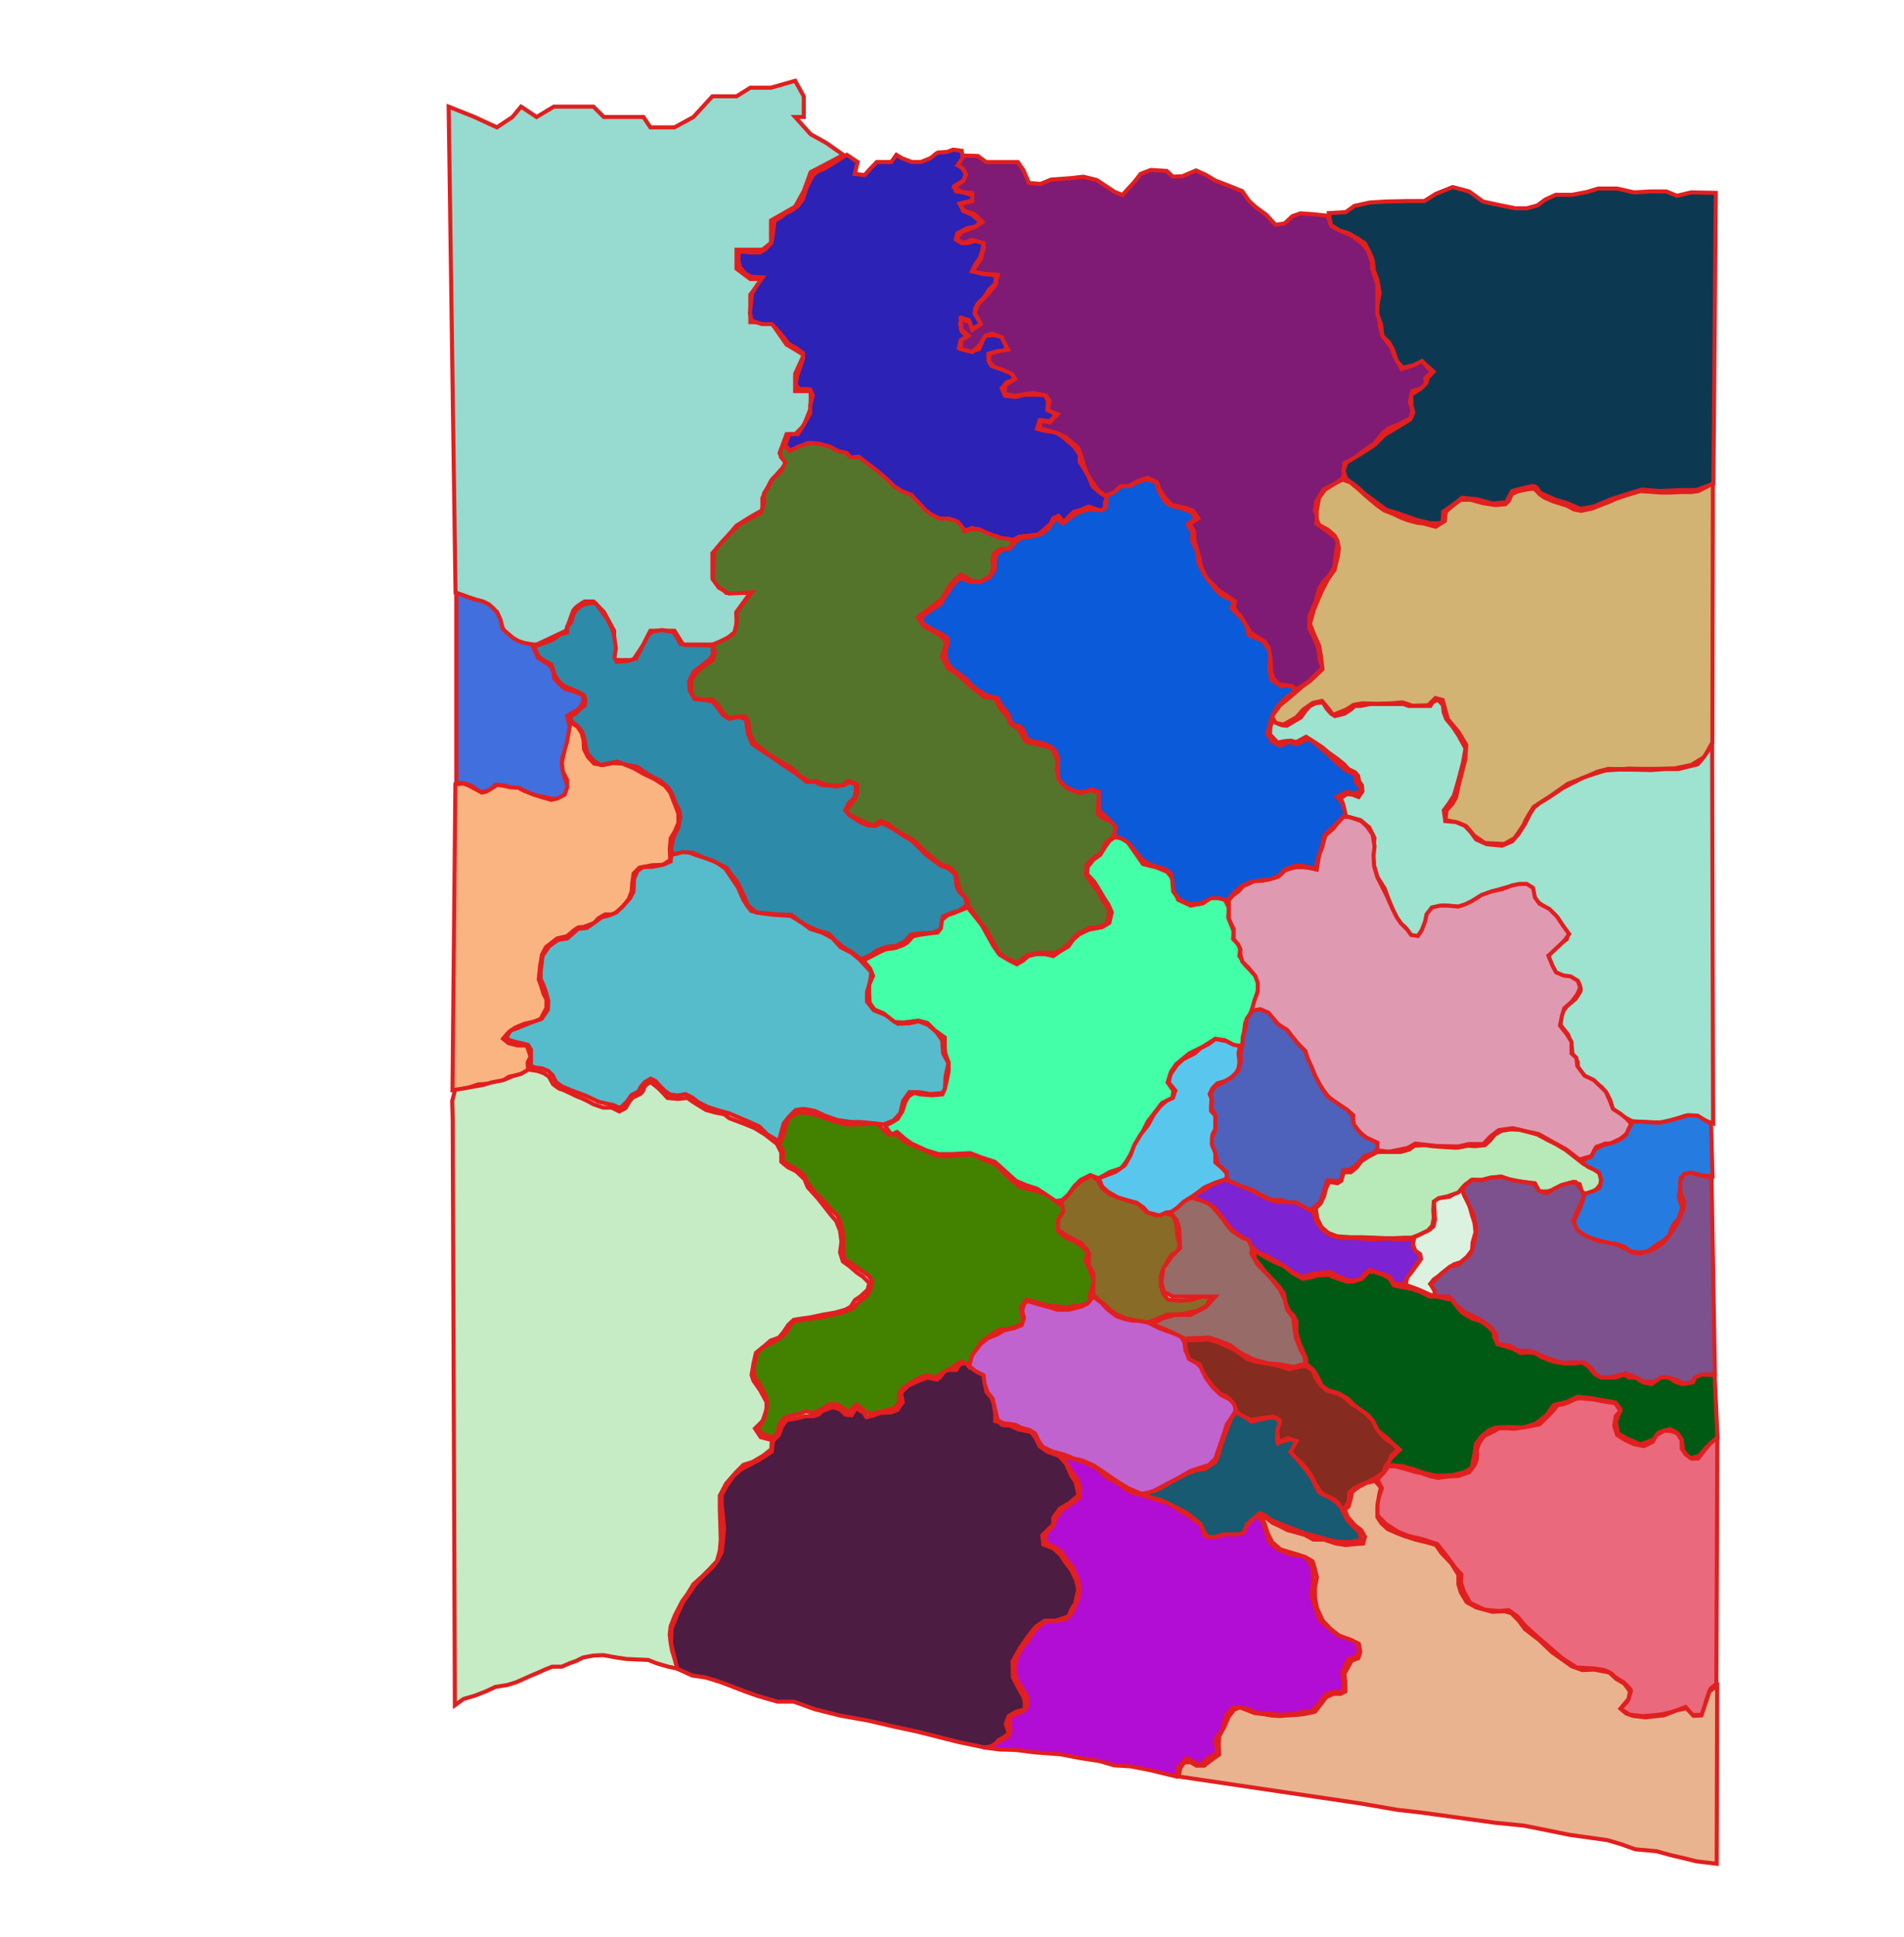 <?xml version="1.0" encoding="UTF-8" standalone="no" ?>
<!DOCTYPE svg PUBLIC "-//W3C//DTD SVG 1.1//EN" "http://www.w3.org/Graphics/SVG/1.1/DTD/svg11.dtd">
<svg xmlns="http://www.w3.org/2000/svg" xmlns:xlink="http://www.w3.org/1999/xlink" version="1.1" width="800" height="813.617" viewBox="-3.6872384612252063e-7 0 470 478" xml:space="preserve">
<desc>Created with Fabric.js 4.6.0</desc>
<defs>
</defs>
<g transform="matrix(1 0 0 1 159.47 91.43)" id="XmjKfMTIzCRJ8__IzdX-f"  >
<path style="stroke: rgb(225,31,31); stroke-width: 1; stroke-dasharray: none; stroke-linecap: butt; stroke-dashoffset: 0; stroke-linejoin: miter; stroke-miterlimit: 4; fill: rgb(151,218,207); fill-rule: nonzero; opacity: 1;" vector-effect="non-scaling-stroke"  transform=" translate(0, 0)" d="M -48.723 -65.106 L -42.34 -62.553 L -36.809 -60 L -32.979 -62.553 L -30.851 -65.106 L -27.021 -62.553 L -22.766 -65.106 L -18.085 -65.106 L -12.979 -65.106 L -10.426 -62.553 L -5.319 -62.553 L -0.638 -62.553 L 1.064 -60 L 7.021 -60 L 11.702 -62.553 L 16.383 -67.66 L 22.34 -67.66 L 25.745 -69.787 L 30.851 -69.787 L 36.809 -71.489 L 38.936 -67.66 L 38.936 -62.553 L 36.809 -62.553 L 40.638 -58.298 L 44.468 -56.17 L 48.723 -53.191 L 40.638 -48.936 L 38.936 -44.255 L 36.809 -40.426 L 30.851 -37.021 L 30.851 -31.489 L 28.723 -29.787 L 22.34 -29.787 L 22.34 -25.106 L 25.745 -22.553 L 28.723 -22.553 L 25.745 -18.723 L 25.745 -14.468 L 25.745 -11.915 L 30.851 -11.915 L 34.681 -6.383 L 38.936 -3.83 L 36.809 0.851 L 36.809 5.106 L 40.638 5.106 L 40.638 9.362 L 38.936 13.617 L 36.809 15.745 L 34.681 15.745 L 32.979 20.426 L 34.681 22.979 L 30.851 27.234 L 28.723 31.489 L 28.723 34.468 L 25.745 36.17 L 22.34 38.298 L 19.787 41.277 L 16.383 45.106 L 16.383 51.064 L 19.787 54.894 L 25.745 54.894 L 22.34 59.574 L 22.34 64.255 L 18.085 67.66 L 14.255 67.66 L 9.149 67.66 L 7.021 64.255 L 1.064 64.255 L -0.638 67.66 L -3.191 71.489 L -7.872 71.489 L -7.872 64.255 L -10.426 59.574 L -12.979 57.021 L -15.106 57.021 C -15.106 57.021 -17.66 58.298 -18.085 59.574 C -18.511 60.851 -19.787 64.255 -19.787 64.255 L -27.021 67.66 L -30.851 67.66 L -35.106 64.255 L -36.809 59.574 L -40.638 57.021 L -47.021 54.894 z" stroke-linecap="round" />
</g>
<g transform="matrix(1 0 0 1 208.74 37.93)" id="bE8gJvByAt-ADgmA2UQTS"  >
<path style="stroke: rgb(225,31,31); stroke-width: 1; stroke-dasharray: none; stroke-linecap: butt; stroke-dashoffset: 0; stroke-linejoin: miter; stroke-miterlimit: 4; fill: rgb(255,255,255); fill-opacity: 0; fill-rule: nonzero; opacity: 1;" vector-effect="non-scaling-stroke"  transform=" translate(0, 0)" d="M 0 0" stroke-linecap="round" />
</g>
<g transform="matrix(1 0 0 1 227.75 85.12)" id="fRMsTWBW5LcB4zfN1N7xm"  >
<path style="stroke: rgb(225,31,31); stroke-width: 1; stroke-dasharray: none; stroke-linecap: butt; stroke-dashoffset: 0; stroke-linejoin: miter; stroke-miterlimit: 4; fill: rgb(44,34,182); fill-rule: nonzero; opacity: 1;" vector-effect="non-scaling-stroke"  transform=" translate(0, 0)" d="M -18.727 -46.907 L -21.58 -45.125 L -24.29 -43.483 L -26.002 -42.77 L -27.143 -41.771 L -28.712 -38.633 L -29.568 -35.922 L -30.852 -34.211 L -32.279 -33.212 L -33.991 -32.356 L -34.989 -31.5 L -36.558 -30.644 L -36.986 -27.078 L -37.353 -25.125 L -38.922 -23.512 L -40.206 -22.798 L -42.631 -22.798 L -45.341 -23.084 L -45.484 -20.801 L -45.056 -19.089 L -43.63 -17.52 L -42.346 -16.807 L -39.493 -16.664 L -40.919 -14.667 L -42.06 -12.813 L -42.346 -10.53 L -42.631 -7.82 L -42.203 -5.965 L -39.635 -5.125 L -37.21 -5.125 L -35.213 -2.97 L -33.073 -0.259 L -31.076 0.882 L -29.507 2.023 L -29.507 3.307 L -30.22 5.59 L -30.933 7.444 L -31.361 9.727 L -30.505 10.868 L -28.651 10.868 L -27.75 11.011 L -27.082 12.437 L -27.75 14.875 L -27.75 16.903 L -29.364 19.756 L -30.791 22.038 L -32.931 22.038 L -33.929 24.792 L -32.36 26.504 L -30.363 25.363 L -28.508 24.222 L -25.655 24.364 L -23.658 25.22 L -21.804 26.076 L -18.665 26.79 L -17.809 27.931 L -15.384 27.931 L -13.815 29.5 L -12.246 30.641 L -10.819 32.21 L -8.965 33.352 L -7.75 34.875 L -5.541 36.062 L -4.543 37.203 L -2.545 37.489 L -1.689 39.2 L -0.263 40.342 L 1.877 42.339 L 4.302 43.052 L 6.299 43.337 L 8.724 43.908 L 10.151 45.905 L 12.25 45.192 L 14.288 45.905 L 16.285 46.761 L 18.567 47.332 L 19.566 48.188 L 22.276 48.188 L 23.845 47.332 L 26.699 47.046 L 28.553 46.761 L 30.122 45.477 L 31.549 44.193 L 32.25 42.767 L 33.546 42.196 L 34.83 43.765 L 36.256 42.196 L 37.353 41.198 L 38.922 40.77 L 40.919 39.914 L 43.487 40.77 L 44.913 41.198 L 45.056 38.773 L 45.484 37.489 L 43.915 36.633 L 41.918 34.875 L 40.919 32.353 L 39.635 30.213 L 38.779 28.929 L 38.779 27.075 L 37.353 25.078 L 35.07 23.081 L 32.931 21.511 L 30.22 21.226 L 28.223 20.705 L 28.936 18.565 L 31.361 18.851 L 32.931 17.281 L 30.791 15.855 L 30.933 13.858 L 30.22 12.431 L 27.652 12.289 L 25.227 12.289 L 22.945 12.859 L 20.377 12.574 L 19.521 10.719 L 20.662 9.293 L 22.802 8.437 L 21.661 6.582 L 19.093 5.869 L 16.953 5.156 L 16.24 3.872 L 16.24 2.16 L 18.38 1.59 L 20.662 1.447 L 20.52 -0.265 L 19.521 -1.977 L 17.667 -2.405 L 15.384 -2.262 L 14.528 -0.408 L 13.958 1.019 L 12.25 1.589 L 10.962 1.162 L 8.965 0.734 L 9.393 -1.121 L 10.962 -2.119 L 9.678 -3.261 L 9.25 -5.125 L 9.678 -6.684 L 11.39 -6.114 L 12.25 -3.974 L 14.386 -5.125 L 12.959 -7.54 L 12.959 -8.967 L 13.672 -10.251 L 15.384 -11.963 L 16.383 -13.674 L 17.952 -15.101 L 18.095 -17.098 L 16.383 -17.383 L 14.671 -17.526 L 12.25 -18.239 L 12.959 -19.809 L 14.1 -21.378 L 14.671 -23.09 L 15.099 -25.125 L 13.244 -25.8 L 11.105 -25.125 L 9.678 -25.125 L 8.252 -25.943 L 8.537 -27.512 L 10.962 -28.796 L 13.102 -29.224 L 14.243 -30.365 L 12.25 -32.077 L 9.963 -33.075 L 9.206 -34.921 L 12.25 -35.634 L 12.25 -36.918 L 10.062 -37.631 L 8.208 -37.917 L 7.78 -39.201 L 10.205 -40.627 L 10.633 -42.196 L 9.92 -43.623 L 8.636 -44.336 L 9.92 -45.905 L 9.634 -47.902 L 7.495 -48.188 L 6.068 -47.617 L 3.786 -47.474 C 3.786 -47.474 3.358 -47.332 2.787 -46.761 C 2.216 -46.191 1.503 -45.905 1.503 -45.905 L -0.494 -45.125 L -2.634 -45.125 L -5.059 -46.048 L -6.486 -46.904 L -7.75 -45.125 L -9.339 -45.125 L -11.336 -45.125 L -13.048 -43.337 L -14.331 -41.911 L -16.757 -42.196 L -16.043 -45.125 z" stroke-linecap="round" />
</g>
<g transform="matrix(1 0 0 1 223.05 173.48)" id="2ZgJs-eTctm8XeFsSo_ms"  >
<path style="stroke: rgb(225,31,31); stroke-width: 1; stroke-dasharray: none; stroke-linecap: butt; stroke-dashoffset: 0; stroke-linejoin: miter; stroke-miterlimit: 4; fill: rgb(84,116,44); fill-rule: nonzero; opacity: 1;" vector-effect="non-scaling-stroke"  transform=" translate(0, 0)" d="M 27.177 -40.234 L 25.893 -37.809 L 24.181 -38.094 L 22.327 -36.953 L 21.899 -34.956 L 22.184 -33.485 L 21.471 -31.532 L 19.188 -29.963 L 16.954 -30.105 L 14.196 -31.675 L 12.198 -29.963 L 10.915 -28.251 L 9.345 -25.541 L 7.491 -24.257 L 4.923 -22.259 L 3.497 -21.118 L 4.923 -18.978 L 8.775 -16.839 L 10.629 -15.127 L 9.488 -11.418 L 10.915 -8.565 L 13.34 -6.996 L 16.193 -4.428 L 19.902 -1.447 L 22.469 -1.162 L 23.896 1.406 L 25.608 3.403 L 26.321 5.115 L 28.461 6.515 L 29.174 7.968 L 30.173 9.537 L 32.455 10.108 L 35.451 10.821 C 35.451 10.821 36.811 11.249 36.954 11.677 C 37.096 12.105 38.019 14.53 38.019 14.53 L 37.733 16.813 L 38.732 19.523 L 40.872 21.378 L 43.44 22.234 L 46.293 21.52 L 48.29 22.234 L 48.147 24.088 L 47.862 25.515 L 48.004 27.512 C 48.004 27.512 49.574 28.796 50.002 28.796 C 50.43 28.796 51.571 29.509 51.571 29.509 C 51.571 29.509 52.427 30.353 52.427 30.781 C 52.427 31.209 51.571 33.206 51.571 33.206 L 49.859 34.49 L 48.86 36.915 L 47.434 37.914 L 46.15 38.912 L 45.151 40.053 L 45.009 42.479 L 46.15 44.19 L 48.004 46.515 L 49.431 49.183 L 50.715 51.038 L 50.572 52.892 L 50.002 54.604 L 47.576 55.46 L 46.007 55.46 L 44.295 56.459 L 43.297 56.744 L 42.156 57.742 L 40.586 59.597 L 38.732 61.166 L 36.954 61.737 L 34.167 61.594 L 32.17 61.879 L 30.458 62.307 L 28.176 64.162 L 25.608 63.163 L 23.468 61.594 L 21.756 58.456 L 20.33 55.888 L 18.761 53.891 L 17.619 52.322 L 16.193 50.467 L 15.622 48.47 L 13.91 46.515 L 13.197 43.477 L 12.769 41.908 L 11.2 40.481 L 9.06 39.768 L 6.92 38.056 L 4.638 36.059 L 3.069 34.347 L 0.786 32.921 L -1.354 31.78 L -3.779 29.925 L -5.776 29.069 L -7.345 30.353 L -9.485 29.497 L -11.625 28.499 L -13.337 27.643 L -14.192 26.515 L -12.053 23.791 L -11.339 21.937 L -11.482 20.082 L -13.764 19.226 L -15.048 20.367 L -17.045 20.367 L -18.757 20.225 L -20.041 19.939 L -21.61 19.226 L -23.046 19.511 L -25.747 17.942 L -26.746 16.801 L -28.315 15.66 L -30.312 14.519 L -33.308 12.664 L -35.162 11.238 L -36.874 9.811 L -38.016 7.386 L -38.301 4.818 L -39.014 3.392 L -41.154 3.392 L -43.046 3.82 L -45.006 1.965 L -45.719 0.539 L -47.291 -0.882 L -49.431 -0.739 L -51.856 -1.31 L -52.427 -3.022 L -52.427 -5.447 L -51 -7.587 L -48.86 -9.441 L -47.149 -10.44 L -46.578 -12.294 L -47.006 -14.434 L -45.009 -15.29 L -43.046 -16.289 L -41.728 -17.43 L -41.157 -19.998 L -41.3 -22.28 L -37.448 -27.273 L -43.046 -26.988 L -45.579 -28.414 L -47.149 -30.554 L -46.863 -34.257 L -46.721 -37.395 L -45.009 -39.535 L -42.298 -42.388 L -40.444 -44.1 L -38.447 -45.241 L -35.166 -46.953 L -34.452 -49.326 L -34.452 -51.751 L -33.311 -53.485 L -32.313 -55.317 L -31.171 -56.316 L -30.03 -57.6 L -29.174 -59.312 L -30.315 -60.738 L -30.458 -62.022 L -29.602 -63.877 L -28.176 -62.165 L -25.893 -63.306 L -23.046 -64.162 L -20.615 -63.877 L -18.333 -63.306 L -15.907 -62.022 L -14.196 -61.737 L -13.054 -60.595 L -11.057 -60.738 L -8.632 -58.884 L -6.92 -57.6 L -5.208 -56.173 L -3.925 -55.032 L -2.355 -53.485 L -0.501 -52.322 L 1.924 -51.323 L 3.779 -49.326 L 5.348 -47.614 L 6.917 -46.473 L 8.914 -45.474 L 11.197 -45.474 L 13.337 -44.761 L 14.62 -43.192 L 15.048 -42.336 L 16.954 -42.906 L 18.472 -42.906 L 20.612 -41.952 L 23.465 -40.81 z" stroke-linecap="round" />
</g>
<g transform="matrix(1 0 0 1 128.31 171.89)" id="nt_h1elsTNOYEVzOLdQYP"  >
<path style="stroke: rgb(225,31,31); stroke-width: 1; stroke-dasharray: none; stroke-linecap: butt; stroke-dashoffset: 0; stroke-linejoin: miter; stroke-miterlimit: 4; fill: rgb(65,111,222); fill-rule: nonzero; opacity: 1;" vector-effect="non-scaling-stroke"  transform=" translate(0, 0)" d="M -15.682 -25.565 L -14.256 -25.089 L -12.829 -24.495 L -10.926 -23.9 L -9.024 -23.425 L -7.597 -22.711 L -6.289 -21.522 L -5.456 -20.452 L -4.743 -18.906 L -4.267 -16.766 L -3.435 -15.933 L -1.77 -14.507 L -0.344 -13.674 L 1.083 -13.199 L 2.986 -12.842 L 3.461 -11.894 L 4.532 -9.513 L 6.434 -8.323 L 7.861 -7.253 L 8.337 -5.708 L 8.456 -4.518 L 9.526 -3.329 L 11.071 -1.903 L 13.806 -1.07 L 15.471 -0.357 C 15.471 -0.357 15.947 0.595 15.471 1.665 C 14.995 2.735 14.044 3.448 14.044 3.448 L 11.692 4.756 L 12.379 7.61 L 12.261 9.988 L 11.692 12.247 L 10.477 15.101 L 10.477 17.36 L 10.953 19.738 L 11.692 21.76 L 11.692 23.781 L 9.288 25.565 L 6.791 24.97 L 3.699 24.376 L 2.035 23.781 L 0.013 22.711 L -1.414 22.711 L -3.673 21.998 L -5.932 21.76 L -7.478 23.187 L -9.737 23.662 L -11.64 22.235 L -13.304 21.522 L -15.682 21.284 z" stroke-linecap="round" />
</g>
<g transform="matrix(1 0 0 1 139.58 223.67)" id="w7m0q1Pp-7cnQXLD3uDNW"  >
<path style="stroke: rgb(225,31,31); stroke-width: 1; stroke-dasharray: none; stroke-linecap: butt; stroke-dashoffset: 0; stroke-linejoin: miter; stroke-miterlimit: 4; fill: rgb(249,180,129); fill-rule: nonzero; opacity: 1;" vector-effect="non-scaling-stroke"  transform=" translate(0, 0)" d="M 1.249 -45.427 L 2.913 -44.356 L 3.983 -42.811 L 4.459 -41.027 L 4.578 -38.768 L 5.529 -36.865 L 7.075 -35.201 L 9.215 -34.844 L 11.712 -35.319 L 14.09 -35.201 L 16.944 -34.012 L 19.203 -32.704 L 21.938 -31.396 L 24.554 -29.731 L 25.862 -28.066 L 27.17 -24.737 L 27.883 -22.834 L 27.883 -20.575 L 27.051 -18.554 L 25.981 -16.77 L 25.743 -14.035 L 25.862 -11.419 L 24.078 -10.23 L 21.344 -10.111 L 18.252 -9.517 L 16.825 -8.09 L 16.469 -5.593 L 16.35 -3.671 L 15.636 -1.788 L 14.209 0.115 L 11.95 2.017 L 9.81 2.017 L 8.145 2.968 L 7.075 4.157 L 4.459 5.109 L 3.151 5.227 L 2.081 5.941 L 0.425 7.368 L -2.081 7.962 L -4.816 10.103 L -5.767 11.886 L -6.243 14.621 L -6.599 18.081 L -6.005 19.626 L -5.41 21.648 L -4.697 22.956 L -4.697 25.096 L -6.124 27.831 L -7.432 28.425 L -10.166 29.02 L -12.426 29.971 L -14.09 31.16 L -15.398 32.706 L -14.09 33.776 L -11.831 34.368 L -9.572 34.368 L -8.858 36.329 L -8.621 37.341 C -8.621 37.341 -9.334 38.173 -9.334 38.768 C -9.334 39.362 -9.096 40.789 -9.096 40.789 L -11.712 41.622 L -13.971 42.097 L -15.755 43.286 L -18.49 43.762 L -21.581 44 L -24.078 44.832 L -26.575 45.427 L -27.883 45.427 L -27.17 -30.063 L -25.268 -30.3 L -23.96 -29.825 L -22.176 -28.874 L -20.63 -28.041 L -19.575 -28.279 L -18.371 -28.992 L -16.825 -29.944 L -15.161 -29.706 L -13.496 -29.349 L -11.593 -29.23 L -10.285 -28.517 L -7.907 -27.566 L -5.648 -26.852 L -3.508 -26.258 L -1.962 -26.614 L -0.178 -27.566 L 0.425 -29.349 L 0.425 -31.133 L -0.654 -33.273 L -0.892 -35.532 L -0.178 -38.608 L 0.425 -40.748 z" stroke-linecap="round" />
</g>
<g transform="matrix(1 0 0 1 163.12 342.43)" id="YCjNQZ4gyontNlaSEzMux"  >
<path style="stroke: rgb(225,31,31); stroke-width: 1; stroke-dasharray: none; stroke-linecap: butt; stroke-dashoffset: 0; stroke-linejoin: miter; stroke-miterlimit: 4; fill: rgb(198,236,197); fill-rule: nonzero; opacity: 1;" vector-effect="non-scaling-stroke"  transform=" translate(0, 0)" d="M -50.838 78.45 L -48.698 76.904 L -45.844 76.072 L -43.124 75.002 L -40.85 73.932 L -37.877 73.456 L -35.618 72.742 L -32.17 71.197 L -29.91 70.245 L -28.602 69.651 L -26.819 68.937 L -24.441 68.937 L -22.538 68.105 L -20.874 67.511 L -19.209 66.678 L -16.712 66.203 L -14.215 66.084 L -10.885 66.678 L -8.507 67.035 L -6.01 67.154 L -3.124 67.273 L -1.016 68.105 L 1.837 68.937 L 4.097 69.413 L 3.502 67.273 L 2.789 65.014 L 2.432 63.111 L 2.194 60.971 L 2.432 58.949 L 3.502 56.214 L 5.286 52.766 L 6.594 50.983 L 8.021 48.605 L 10.161 46.702 L 11.944 44.918 L 13.847 42.897 L 14.56 40.281 L 14.798 37.573 L 14.679 33.503 L 14.56 30.055 L 14.56 26.726 L 16.106 23.753 L 18.484 21.018 L 20.387 19.116 L 22.646 18.402 L 25.262 16.857 L 27.283 15.263 L 27.402 13.004 L 24.667 12.291 L 23.241 10.15 L 25.143 8.248 L 26.094 5.632 L 26.094 3.61 L 24.549 0.757 L 22.884 -1.621 L 22.408 -3.048 L 22.884 -5.902 L 23.478 -8.518 L 25.381 -10.064 L 27.115 -11.566 L 29.136 -12.279 L 30.325 -13.706 L 31.514 -15.49 L 32.822 -16.679 L 35.081 -17.036 L 36.876 -17.273 L 40.194 -17.987 L 43.048 -18.462 L 45.545 -19.176 L 46.853 -19.889 L 47.923 -21.554 L 49.231 -22.427 L 51.015 -24.051 L 51.49 -25.716 L 49.945 -27.261 L 48.399 -28.332 L 46.615 -29.877 L 44.951 -31.066 L 44.237 -33.326 L 44.594 -35.942 L 44.237 -38.676 L 43.286 -41.055 L 42.097 -42.427 L 38.768 -46.643 L 36.27 -49.401 L 35.438 -51.422 L 33.417 -53.324 L 31.276 -54.395 L 29.731 -55.703 L 29.731 -57.962 L 28.66 -60.102 L 25.688 -62.427 L 23.072 -64.026 L 20.456 -65.096 L 16.876 -66.44 L 15.689 -67.392 L 13.31 -67.867 L 11.17 -68.462 L 9.624 -69.413 L 8.079 -70.364 L 6.533 -71.434 L 4.155 -71.197 L 1.658 -71.434 L 0.231 -72.98 L -0.602 -73.813 L -2.504 -75.358 C -2.504 -75.358 -4.05 -74.645 -4.169 -73.813 C -4.288 -72.98 -5.12 -72.386 -5.12 -72.386 L -6.904 -71.553 L -7.736 -70.602 L -8.687 -68.937 L -10.233 -68.105 L -12.135 -69.056 L -14.276 -69.056 L -16.654 -69.889 L -18.2 -70.721 C -18.2 -70.721 -19.864 -71.553 -20.34 -71.672 C -20.816 -71.791 -24.145 -73.575 -24.621 -73.575 C -25.096 -73.575 -26.642 -74.883 -26.642 -74.883 L -27.593 -76.666 L -28.782 -77.499 L -30.447 -78.093 L -32.706 -78.45 L -34.49 -77.38 L -36.63 -76.785 L -38.889 -75.834 L -41.862 -75.239 L -43.883 -74.645 L -48.518 -73.813 L -50.777 -73.456 L -51.49 -70.721 L -51.371 -66.203 z" stroke-linecap="round" />
</g>
<g transform="matrix(1 0 0 1 215.94 383.81)" id="RiHsksglD7aE33breRhTH"  >
<path style="stroke: rgb(225,31,31); stroke-width: 1; stroke-dasharray: none; stroke-linecap: butt; stroke-dashoffset: 0; stroke-linejoin: miter; stroke-miterlimit: 4; fill: rgb(76,28,67); fill-rule: nonzero; opacity: 1;" vector-effect="non-scaling-stroke"  transform=" translate(0, 0)" d="M -25.105 -28.198 L -23.679 -29.625 L -22.965 -31.646 L -21.776 -33.311 L -18.922 -33.786 L -17.258 -34.262 L -15.117 -34.262 L -13.809 -34.737 L -12.977 -35.57 L -10.242 -36.521 L -8.577 -35.927 L -7.151 -34.619 L -5.724 -34.5 L -4.654 -36.283 L -2.87 -35.213 L -2.038 -34.024 L -0.611 -34.381 L 1.411 -35.094 L 4.064 -35.213 L 5.572 -35.808 L 6.88 -37.71 L 6.524 -40.088 L 8.188 -41.753 L 10.447 -42.823 L 13.063 -43.811 L 15.323 -43.299 L 16.036 -43.811 L 17.463 -45.677 L 20.079 -45.677 L 20.911 -46.985 L 22.457 -47.46 L 23.408 -46.271 L 25.073 -45.677 L 26.857 -44.488 L 27.094 -42.942 L 27.57 -40.207 L 28.759 -38.899 L 29.354 -37.353 L 29.71 -34.975 L 29.71 -33.073 C 29.71 -33.073 31.018 -32.835 31.137 -32.359 C 31.256 -31.884 33.277 -32.003 33.277 -32.003 L 35.299 -31.051 L 38.628 -30.338 L 39.698 -28.911 L 40.65 -26.89 L 42.671 -25.463 L 45.406 -24.512 L 47.189 -22.609 L 48.497 -19.636 L 49.568 -17.972 L 50.281 -14.761 L 47.903 -12.74 L 45.644 -11.432 L 44.064 -9.173 L 44.064 -7.508 L 41.363 -4.892 L 41.601 -2.622 L 44.064 -1.67 L 45.881 -0.006 L 46.476 0.946 L 47.546 2.491 L 48.497 3.68 L 49.686 6.177 C 49.686 6.177 50.281 8.199 50.162 8.675 C 50.043 9.15 49.449 12.004 49.449 12.004 C 49.449 12.004 48.378 13.55 48.26 14.025 C 48.141 14.501 47.903 15.095 47.903 15.095 L 44.692 16.189 L 41.958 16.189 L 39.698 17.711 L 37.915 19.971 L 35.774 23.062 L 33.991 26.273 L 34.11 30.197 L 35.774 33.43 C 35.774 33.43 36.726 34.975 36.845 35.332 C 36.963 35.689 37.082 38.067 37.082 38.067 L 34.942 38.661 L 33.04 39.732 L 32.326 41.753 C 32.326 41.753 33.158 43.774 32.921 44.131 C 32.683 44.488 30.424 45.796 30.424 45.796 L 29.472 47.223 L 26.975 47.46 L 20.673 46.152 L 10.329 43.537 L 4.74 42.348 L -1.324 40.921 L -8.578 39.613 L -14.761 38.067 L -19.993 36.189 L -24.035 36.189 L -29.029 34.738 L -32.359 33.548 L -37.915 31.408 L -41.72 30.219 L -45.049 29.743 L -48.735 28.079 L -49.568 24.868 L -50.281 21.777 L -50.162 18.21 L -48.854 14.88 L -47.308 11.551 L -45.763 9.411 L -44.455 7.389 L -42.552 5.368 L -40.174 3.109 L -38.866 1.444 L -37.796 -0.696 L -37.439 -3.811 L -37.201 -6.404 L -37.439 -9.139 L -37.796 -12.546 L -37.796 -14.805 L -36.488 -17.183 L -34.942 -19.442 L -33.04 -21.107 L -31.018 -22.177 L -28.997 -23.247 L -27.213 -24.317 L -25.43 -25.507 z" stroke-linecap="round" />
</g>
<g transform="matrix(1 0 0 1 228.05 314.61)" id="y5jVZEP5incDdIv8bOU48"  >
<path style="stroke: rgb(225,31,31); stroke-width: 1; stroke-dasharray: none; stroke-linecap: butt; stroke-dashoffset: 0; stroke-linejoin: miter; stroke-miterlimit: 4; fill: rgb(67,130,1); fill-rule: nonzero; opacity: 1;" vector-effect="non-scaling-stroke"  transform=" translate(0, 0)" d="M -35.706 -32.156 L -34.517 -34.613 L -34.042 -37.031 L -33.209 -38.696 L -30.712 -40.123 L -27.502 -39.647 L -25.124 -38.934 L -22.151 -37.863 L -18.941 -37.031 L -15.255 -37.15 L -11.568 -37.269 L -10.379 -36.08 L -8.715 -34.613 L -6.812 -34.613 L -4.553 -32.751 L -2.294 -31.68 L 0.441 -30.61 L 2.819 -29.421 L 5.078 -29.183 L 8.408 -29.421 L 11.952 -29.659 L 14.901 -28.351 L 17.755 -27.162 L 19.657 -25.259 L 21.441 -23.476 L 23.7 -21.692 L 26.316 -20.979 L 28.694 -20.384 L 31.072 -19.314 L 33.093 -17.649 L 34.283 -17.055 L 34.401 -15.152 L 33.093 -13.369 L 33.093 -10.872 L 35.115 -9.088 L 37.136 -8.256 L 39.396 -6.71 L 40.466 -5.283 L 39.871 -3.381 C 39.871 -3.381 40.822 -1.597 40.941 -1.24 C 41.06 -0.884 42.011 1.613 42.011 1.613 L 41.06 4.705 L 40.822 6.964 L 38.563 7.559 L 35.115 8.034 L 30.478 7.559 L 28.218 6.964 L 25.365 6.132 L 23.938 8.034 L 24.532 11.839 L 22.868 12.791 L 20.846 13.385 L 18.468 13.623 L 16.447 14.931 L 14.068 16.714 L 12.642 19.093 L 11.215 22.184 L 9.193 21.454 L 7.885 22.287 L 6.577 23.238 L 5.151 23.833 L 3.724 24.784 L 2.654 25.387 L 0.989 24.784 L -1.033 25.387 L -3.411 26.805 L -5.313 28.113 L -6.027 29.183 L -6.146 31.443 L -7.097 32.869 L -8.999 33.345 L -12.804 34.296 L -14.231 33.94 L -15.301 33.107 L -16.609 32.037 L -17.798 33.107 L -18.631 33.94 L -20.295 32.632 L -21.722 31.918 L -23.506 32.037 L -25.052 33.107 L -26.36 33.702 L -27.549 34.177 L -29.094 33.702 L -30.521 34.296 L -32.856 34.772 L -34.639 35.485 L -35.591 36.793 L -36.066 38.577 L -36.898 40.123 L -38.444 39.885 L -39.99 39.171 L -40.941 38.101 L -39.514 35.604 L -38.801 32.988 L -38.682 31.086 L -39.396 29.183 L -40.585 26.924 L -41.774 25.387 L -42.011 22.881 L -41.536 20.86 L -41.06 19.076 L -39.633 17.887 L -36.78 16.46 L -34.52 14.915 L -33.45 13.369 L -32.261 11.585 L -28.048 10.872 L -26.078 10.634 L -22.986 10.039 L -20.133 9.326 L -17.398 8.256 L -15.733 6.472 L -14.187 5.387 L -13.117 3.5 L -12.761 1.597 L -13.593 0.289 L -15.139 -0.781 L -16.684 -1.851 L -17.992 -2.921 L -19.3 -3.516 L -19.776 -4.586 L -19.895 -6.251 L -19.895 -8.986 L -20.133 -11.126 L -20.608 -12.909 L -21.322 -14.613 L -23.343 -16.474 L -24.294 -17.901 L -26.197 -19.566 L -27.148 -20.755 L -28.932 -23.014 L -29.407 -24.322 L -30.834 -25.63 L -32.737 -26.819 L -33.926 -27.413 L -34.758 -28.246 L -34.758 -30.505 z" stroke-linecap="round" />
</g>
<g transform="matrix(1 0 0 1 179.56 245.84)" id="4EiXOaLN6mlGr7QpGfyY7"  >
<path style="stroke: rgb(225,31,31); stroke-width: 1; stroke-dasharray: none; stroke-linecap: butt; stroke-dashoffset: 0; stroke-linejoin: miter; stroke-miterlimit: 4; fill: rgb(86,188,203); fill-rule: nonzero; opacity: 1;" vector-effect="non-scaling-stroke"  transform=" translate(0, 0)" d="M -13.816 -35.256 L -11.557 -35.85 L -9.893 -35.612 L -7.752 -34.78 L -5.374 -34.067 L -2.877 -33.115 L -0.499 -31.451 L 1.166 -28.954 L 2.593 -26.813 L 3.901 -23.841 L 4.852 -22.295 L 5.922 -20.987 L 7.943 -20.511 L 9.608 -20.273 L 11.748 -20.036 L 15.553 -19.798 L 18.05 -18.371 L 20.436 -16.587 L 23.401 -15.636 L 25.898 -14.328 L 27.92 -12.069 L 30.654 -10.642 L 32.557 -9.096 L 34.34 -7.194 L 35.53 -5.837 L 35.173 -3.389 L 34.459 -1.011 L 34.459 1.367 L 36.124 3.508 L 39.691 4.935 L 42.069 6.837 L 44.923 6.718 L 47.182 6.243 L 49.442 7.075 L 51.463 8.74 L 53.009 10.88 L 53.247 14.163 L 54.554 16.587 L 53.841 19.917 L 53.722 22.652 C 53.722 22.652 53.365 23.96 52.89 23.96 C 52.414 23.96 50.036 24.197 50.036 24.197 C 50.036 24.197 47.658 23.722 47.182 23.722 C 46.707 23.722 44.923 23.722 44.923 23.722 L 43.377 25.862 L 42.664 28.954 L 40.999 30.737 L 38.621 31.688 L 36.6 31.451 L 32.795 31.094 L 30.654 31.094 L 27.206 30.618 L 24.115 29.548 L 21.617 28.359 C 21.617 28.359 19.358 27.883 18.883 27.883 C 18.407 27.883 16.861 28.121 16.861 28.121 L 15.197 29.786 L 13.889 31.451 L 13.294 33.591 L 12.7 35.85 L 9.846 34.163 L 7.824 32.164 L 5.446 31.094 L 2.949 30.024 L 0.436 28.954 L -2.164 28.24 L -4.78 27.408 L -7.158 26.219 L -8.704 25.03 L -10.368 24.197 L -12.271 24.554 L -14.173 24.316 L -15.481 23.365 L -16.789 22.057 L -17.74 20.987 L -18.929 20.392 L -20.356 21.225 L -21.308 22.295 L -22.021 23.603 L -23.686 24.435 L -24.756 25.981 L -25.826 27.051 L -26.539 27.646 L -28.085 26.932 L -30.226 26.457 L -31.771 26.1 L -34.031 25.03 L -35.101 24.554 L -38.264 23.365 L -40.88 22.295 L -42.307 21.225 L -43.14 19.56 L -44.21 18.49 L -45.637 17.895 L -47.301 17.658 L -48.49 17.301 L -48.49 15.636 L -48.49 13.258 L -49.204 12.069 L -50.512 11.712 L -52.176 11.356 L -53.841 10.88 L -54.555 10.167 L -53.484 8.502 L -51.82 7.907 L -48.609 6.599 L -45.874 5.648 L -44.329 3.389 L -44.21 1.249 L -44.804 -1.011 L -45.399 -2.675 L -46.112 -4.221 L -46.112 -5.837 L -45.637 -9.929 L -43.972 -12.307 L -41.832 -13.853 L -39.564 -14.209 L -37.908 -15.636 L -36.838 -16.587 L -34.697 -16.825 L -32.795 -18.133 L -31.011 -19.441 L -29.109 -19.917 L -27.444 -20.63 L -26.017 -21.938 L -23.996 -24.197 L -23.163 -25.837 L -23.044 -28.954 L -22.212 -30.856 L -20.904 -31.807 L -18.407 -31.926 L -15.91 -32.402 L -14.008 -33.234 z" stroke-linecap="round" />
</g>
<g transform="matrix(1 0 0 1 185.36 192.82)" id="mqxebUYgDQyxy7sq4OJfB"  >
<path style="stroke: rgb(225,31,31); stroke-width: 1; stroke-dasharray: none; stroke-linecap: butt; stroke-dashoffset: 0; stroke-linejoin: miter; stroke-miterlimit: 4; fill: rgb(46,138,169); fill-rule: nonzero; opacity: 1;" vector-effect="non-scaling-stroke"  transform=" translate(0, 0)" d="M 27.299 43.966 L 29.677 42.777 L 31.223 41.707 L 33.482 40.875 L 35.741 40.637 L 38.001 39.567 L 39.428 37.902 L 41.585 37.546 L 44.677 37.427 L 46.817 36.594 L 47.174 35.167 L 47.412 33.384 L 49.671 32.433 L 51.335 31.957 L 53.357 30.53 L 52.762 28.509 L 51.335 27.182 L 50.741 25.774 L 50.503 23.039 L 48.719 21.493 L 46.936 20.899 L 45.152 19.591 L 43.131 18.045 L 41.347 16.261 L 39.802 14.716 L 37.78 13.527 L 35.997 12.337 L 33.856 11.03 L 32.192 10.316 L 30.765 11.03 L 28.862 10.911 L 26.722 9.959 L 24.344 8.414 L 23.274 7.182 L 24.106 5.441 L 25.533 4.133 L 25.89 2.587 L 25.89 0.804 L 24.344 0.209 L 23.036 0.922 L 21.133 1.279 L 18.993 1.041 L 17.328 0.922 L 16.02 0.209 L 13.642 0.09 L 11.383 -1.693 L 9.599 -2.883 L 7.459 -4.309 L 5.319 -5.855 L 2.941 -7.401 L 0.325 -9.185 L -0.745 -11.732 L -0.983 -13.515 L -1.221 -15.299 L -3.005 -15.893 L -5.358 -15.418 L -6.929 -16.369 L -8.118 -18.034 L -9.426 -19.698 L -11.447 -20.055 L -13.944 -20.293 L -15.133 -22.433 L -15.252 -24.692 L -14.182 -26.952 L -12.041 -28.616 L -10.377 -29.936 L -9.426 -31.125 L -9.426 -33.503 L -13.349 -33.622 L -15.965 -33.622 L -17.392 -33.859 L -18.344 -35.643 L -19.176 -36.832 L -21.911 -37.308 L -24.408 -36.951 L -25.358 -36 L -26.429 -33.978 L -27.38 -32.195 L -28.332 -30.292 L -30.353 -29.698 L -33.088 -29.46 L -33.682 -30.53 L -33.326 -32.818 L -33.801 -36.119 L -34.277 -37.664 L -35.402 -39.924 L -36.472 -41.351 L -37.423 -42.777 L -38.375 -43.966 L -39.683 -43.966 L -41.585 -43.491 L -43.012 -42.421 L -43.844 -41.113 L -44.32 -39.329 L -45.358 -38.14 L -45.358 -36.713 L -47.055 -36.238 L -48.719 -35.049 L -50.027 -34.454 L -51.692 -33.859 L -53 -33.503 L -53.357 -32.818 L -52.287 -30.649 L -50.86 -29.698 L -49.314 -28.865 L -48.719 -27.201 L -48.363 -26.131 L -47.53 -24.823 L -46.341 -23.634 L -44.677 -22.92 L -43.25 -22.326 L -42.061 -21.731 L -41.228 -21.255 L -40.872 -20.066 L -40.991 -18.758 L -42.061 -17.926 L -43.25 -16.737 L -44.082 -16.261 L -44.677 -15.667 L -44.082 -14.597 L -42.893 -13.764 L -41.704 -12.337 L -41.347 -11.267 L -40.991 -9.959 L -40.753 -8.414 L -40.277 -6.749 L -38.731 -4.965 L -37.067 -4.014 L -35.283 -4.371 L -33.024 -4.846 L -30.527 -4.014 L -28.03 -3.538 L -25.358 -1.636 L -22.322 -0.09 L -20.42 1.575 L -19.469 3.12 L -18.636 5.38 L -17.685 7.182 L -17.447 8.828 L -17.923 11.444 L -19.112 13.822 L -19.706 16.794 L -19.231 18.102 L -16.853 17.508 L -14.475 17.627 L -12.334 18.578 L -9.124 19.767 L -5.913 21.432 L -4.724 23.215 L -3.416 24.761 L -2.227 27.182 L -1.514 28.815 L -0.681 30.718 L 1.34 32.382 L 3.956 32.62 L 6.572 32.858 L 10.02 32.977 L 11.923 34.523 L 14.642 36.069 L 16.679 36.901 L 19.176 37.614 L 20.959 39.398 L 22.743 40.955 L 24.646 42.025 z" stroke-linecap="round" />
</g>
<g transform="matrix(1 0 0 1 289.74 398.86)" id="27euAEk3u12p4I3Qa8vPL"  >
<path style="stroke: rgb(225,31,31); stroke-width: 1; stroke-dasharray: none; stroke-linecap: butt; stroke-dashoffset: 0; stroke-linejoin: miter; stroke-miterlimit: 4; fill: rgb(178,13,213); fill-rule: nonzero; opacity: 1;" vector-effect="non-scaling-stroke"  transform=" translate(0, 0)" d="M -27.872 -39.601 L -25.018 -38.857 L -21.689 -37.818 L -18.954 -36.391 L -16.695 -34.37 L -13.722 -32.705 L -10.868 -30.683 L -7.896 -29.851 L -4.447 -28.781 L -1.237 -27.83 L 1.022 -26.284 L 3.282 -24.976 L 6.611 -22.598 L 7.681 -19.744 L 10.259 -19.506 L 12.081 -20.101 L 14.34 -20.22 L 16.599 -20.458 L 18.145 -22.479 L 20.523 -25.095 L 22.069 -22.955 L 22.782 -20.933 L 23.615 -18.198 L 25.636 -16.534 L 28.728 -15.226 L 32.057 -14.75 L 33.62 -13.323 L 34.333 -11.183 L 34.333 -7.735 L 33.977 -5.119 L 34.928 -2.027 L 36.117 1.143 L 38.614 3.205 L 40.635 4.869 L 42.895 5.345 L 45.035 6.415 L 45.748 8.199 L 45.273 9.864 L 43.014 10.696 L 41.587 13.787 L 41.943 16.641 L 41.706 18.781 L 39.09 18.781 L 37.187 19.614 L 35.879 21.635 L 33.858 23.538 L 31.361 23.776 L 28.983 24.251 L 26.486 24.37 L 23.037 24.013 L 19.708 23.776 L 18.519 22.943 L 14.833 22.468 L 12.93 24.37 L 11.979 28.175 C 11.979 28.175 10.14 30.196 10.259 30.91 C 10.378 31.623 10.79 33.764 10.79 33.764 L 8.174 35.202 C 8.174 35.202 6.747 36.866 6.272 36.748 C 5.796 36.629 4.607 35.796 4.607 35.796 L 3.061 35.083 L 1.04 37.461 L 0.564 39.601 L -5.738 38.056 L -10.613 37.104 L -14.656 36.866 L -18.342 35.796 L -22.979 35.083 L -27.973 34.132 L -34.275 33.656 L -38.913 33.062 L -43.013 32.943 L -45.748 32.586 L -43.132 30.921 L -40.873 29.732 L -40.279 28.186 L -40.516 26.403 L -40.279 24.857 L -39.09 24.262 L -37.306 23.549 L -36.117 22.479 L -36.236 19.744 L -37.306 18.079 L -38.257 16.534 L -39.208 14.75 L -39.208 12.015 L -38.495 9.637 L -37.544 7.972 L -36.355 6.545 L -35.047 4.524 L -33.858 2.978 L -32.669 2.146 L -31.48 1.143 L -28.745 1.143 L -26.367 0.6 L -25.059 -0.827 L -24.345 -2.61 L -23.632 -4.275 L -23.275 -6.177 L -23.513 -8.556 L -24.226 -10.339 L -25.059 -12.242 L -26.129 -13.431 L -26.961 -14.62 L -27.912 -16.047 L -29.741 -17.117 L -31.361 -17.949 L -31.836 -18.857 L -31.361 -20.684 L -29.741 -22.23 L -29.22 -24.013 L -27.556 -26.273 L -25.178 -27.818 L -23.275 -29.245 L -23.156 -31.911 L -23.751 -33.695 L -25.296 -35.716 L -26.248 -37.381 z" stroke-linecap="round" />
</g>
<g transform="matrix(1 0 0 1 272.11 344.34)" id="E91avsQ1vb17MhGMzlph2"  >
<path style="stroke: rgb(225,31,31); stroke-width: 1; stroke-dasharray: none; stroke-linecap: butt; stroke-dashoffset: 0; stroke-linejoin: miter; stroke-miterlimit: 4; fill: rgb(192,99,206); fill-rule: nonzero; opacity: 1;" vector-effect="non-scaling-stroke"  transform=" translate(0, 0)" d="M -2.2 -24.341 L -0.178 -22.746 L 1.249 -21.2 L 3.389 -19.535 L 5.767 -18.703 L 7.886 -18.346 L 9.691 -18.584 L 11.593 -17.752 L 13.971 -16.563 L 15.874 -15.849 L 19.322 -14.66 L 20.273 -12.996 L 20.511 -10.974 L 21.7 -8.953 L 23.484 -7.764 C 23.484 -7.764 25.03 -6.218 25.03 -5.861 C 25.03 -5.505 25.505 -4.341 25.505 -4.341 L 27.17 -2.056 L 29.31 -0.035 L 31.688 1.154 L 32.759 2.105 L 32.878 4.127 L 31.926 5.435 L 30.737 7.218 L 30.024 9.478 L 28.716 13.283 L 27.886 15.659 C 27.886 15.659 26.457 17.207 26.1 17.325 C 25.743 17.444 21.938 18.633 21.938 18.633 L 18.371 20.655 L 15.636 22.082 L 11.831 24.103 L 9.572 24.341 L 6.243 22.914 L 3.389 21.13 L 0.654 19.228 L -2.2 17.325 L -4.935 16.136 L -7.075 15.659 L -9.334 14.709 L -12.114 13.996 L -14.685 12.807 L -15.755 11.261 L -16.587 9.478 L -17.895 8.645 L -20.036 8.051 L -21.463 7.337 L -23.008 7.099 L -24.316 6.981 L -25.743 6.267 L -26.1 5.078 L -26.576 3.057 L -27.051 0.916 L -28.359 -0.748 L -29.073 -2.889 L -29.31 -4.91 L -31.213 -5.861 L -32.878 -7.169 L -32.114 -9.904 L -30.024 -12.639 L -28.24 -14.066 L -26.1 -14.898 L -24.316 -15.968 L -21.7 -16.563 L -19.917 -17.276 L -19.322 -19.06 L -19.798 -20.843 L -19.322 -22.508 L -18.49 -23.222 L -15.636 -22.389 L -13.02 -21.676 L -11.118 -21.081 L -8.264 -21.081 L -6.837 -21.438 L -5.054 -21.914 L -3.627 -22.627 z" stroke-linecap="round" />
</g>
<g transform="matrix(1 0 0 1 280.02 308.25)" id="AKm79wabgyFb75a4oeVlJ"  >
<path style="stroke: rgb(225,31,31); stroke-width: 1; stroke-dasharray: none; stroke-linecap: butt; stroke-dashoffset: 0; stroke-linejoin: miter; stroke-miterlimit: 4; fill: rgb(136,107,38); fill-rule: nonzero; opacity: 1;" vector-effect="non-scaling-stroke"  transform=" translate(0, 0)" d="M -17.955 -11.712 L -16.171 -13.496 L -15.101 -14.923 L -13.08 -16.825 L -10.583 -18.133 L -9.037 -16.944 L -7.848 -14.923 L -5.826 -13.377 L -4.043 -12.663 L -1.665 -11.95 L 0.951 -11.118 L 2.973 -9.096 L 5.351 -8.251 L 7.253 -8.858 L 9.631 -8.251 L 10.464 -5.529 L 10.583 -3.27 L 11.177 -1.011 L 10.702 0.535 L 9.037 1.605 L 7.729 3.864 L 6.54 6.361 L 6.54 9.096 L 7.134 11.118 L 8.323 12.545 L 11.534 12.782 L 14.15 12.545 L 16.766 11.749 L 18.906 11.749 L 17.836 14.09 L 15.458 15.279 L 11.653 16.112 L 8.086 16.231 L 5.589 17.301 L 3.329 18.133 L 1.07 17.776 L -2.14 17.182 L -4.518 16.112 L -6.183 14.923 L -7.372 13.734 L -9.156 12.307 L -10.226 11.237 L -10.107 8.502 L -10.107 6.124 L -11.296 3.864 L -11.177 1.13 L -11.891 0.059 L -13.199 -1.486 L -14.744 -2.2 L -17.122 -3.508 L -18.906 -4.816 L -18.787 -7.194 L -17.598 -9.215 z" stroke-linecap="round" />
</g>
<g transform="matrix(1 0 0 1 303.33 316.46)" id="HpQKzsZni-eS2Qpp0Lel9"  >
<path style="stroke: rgb(225,31,31); stroke-width: 1; stroke-dasharray: none; stroke-linecap: butt; stroke-dashoffset: 0; stroke-linejoin: miter; stroke-miterlimit: 4; fill: rgb(150,107,104); fill-rule: nonzero; opacity: 1;" vector-effect="non-scaling-stroke"  transform=" translate(0, 0)" d="M -14.507 -17.36 L -12.723 -18.668 L -10.464 -20.452 L -8.561 -20.927 L -5.113 -19.738 L -3.327 -17.836 L -1.308 -15.339 L -0.595 -14.269 L 0.713 -12.723 L 3.21 -11.058 L 5.47 -10.464 L 5.708 -8.799 L 5.589 -7.015 L 7.015 -4.518 L 8.918 -2.497 L 10.345 -1.07 L 12.604 1.784 L 13.912 4.518 L 14.388 6.778 L 15.933 8.799 L 16.171 11.296 L 16.673 14.031 L 17.717 16.647 L 18.668 18.312 L 18.906 20.095 L 16.052 20.927 L 12.842 20.333 L 9.394 19.976 L 5.945 19.025 L 2.735 17.36 L 0.357 15.577 L -2.378 14.507 L -4.875 13.674 L -7.61 13.793 L -10.939 13.912 L -13.08 12.842 L -15.101 11.891 L -18.906 10.345 L -16.29 8.918 L -13.199 8.086 L -9.512 8.086 L -5.589 6.064 L -3.327 3.538 L -5.232 3.538 L -7.729 3.538 L -10.464 3.538 L -13.793 3.538 L -16.052 2.378 L -16.647 0.119 L -16.171 -3.448 L -14.031 -6.421 L -12.01 -8.442 L -12.247 -13.199 L -12.842 -15.22 z" stroke-linecap="round" />
</g>
<g transform="matrix(1 0 0 1 261.97 251.41)" id="XypghiHRaJ4X_gAi_cbJY"  >
<path style="stroke: rgb(225,31,31); stroke-width: 1; stroke-dasharray: none; stroke-linecap: butt; stroke-dashoffset: 0; stroke-linejoin: miter; stroke-miterlimit: 4; fill: rgb(66,255,168); fill-rule: nonzero; opacity: 1;" vector-effect="non-scaling-stroke"  transform=" translate(0, 0)" d="M 9.251 39.411 L 11.986 37.865 L 14.84 36.914 L 16.148 35.131 C 16.148 35.131 17.337 33.228 17.456 32.752 C 17.575 32.277 19.121 29.542 19.121 29.542 L 20.072 27.996 L 21.38 25.38 L 23.401 22.764 L 24.828 20.862 L 27.444 19.554 L 27.682 17.77 L 26.255 15.749 L 27.087 13.133 L 28.395 11.23 L 31.606 8.589 L 34.935 6.95 L 38.029 4.986 L 40.405 5.343 L 42.545 6.532 L 44.566 6.888 L 45.042 4.035 L 45.399 1.062 L 46.707 -1.316 L 47.896 -4.289 L 48.847 -8.213 L 47.896 -10.71 L 45.518 -13.088 L 43.972 -15.466 L 44.21 -17.789 L 42.426 -19.691 L 42.545 -21.594 L 41.237 -24.923 L 41.356 -27.42 L 40.286 -29.561 L 37.432 -30.155 L 35.054 -28.491 L 31.962 -27.896 L 28.871 -29.323 L 27.682 -32.083 L 27.563 -34.461 L 26.136 -36.244 L 23.52 -37.315 L 20.191 -38.147 L 18.029 -41.239 L 16.267 -43.736 L 13.651 -45.044 L 11.986 -43.973 L 10.797 -42.309 L 9.608 -40.406 L 7.943 -39.217 L 6.516 -37.434 L 6.398 -35.65 L 8.181 -33.747 L 9.608 -31.411 L 10.678 -29.586 L 11.629 -28.159 L 12.462 -26.256 L 11.867 -23.64 L 10.084 -22.57 L 6.873 -21.976 L 4.376 -20.787 L 2.83 -19.36 L 1.76 -17.814 L -0.261 -16.625 L -1.971 -15.436 L -3.947 -15.912 L -6.325 -15.912 L -8.109 -15.436 L -9.536 -14.247 L -10.963 -13.415 L -12.865 -14.366 L -15.243 -15.793 L -16.67 -17.814 L -18.216 -20.549 L -19.524 -22.927 L -21.07 -24.948 L -23.091 -27.445 L -24.828 -26.732 L -26.612 -26.019 L -28.038 -25.543 L -29.465 -24.354 L -29.703 -22.332 L -30.535 -21.262 L -32.557 -21.025 L -35.054 -20.668 L -36.6 -20.311 L -38.027 -18.765 L -38.978 -18.171 L -40.88 -17.457 L -43.377 -17.101 L -45.161 -16.268 L -46.707 -15.436 L -48.847 -14.366 L -47.182 -12.344 L -46.469 -10.561 L -47.42 -8.302 L -47.42 -6.399 L -47.301 -3.902 L -46.112 -2.237 L -43.853 -1.286 L -41.118 0.854 L -38.978 0.973 L -35.292 0.497 L -33.032 1.092 L -31.249 2.876 L -28.752 4.659 L -28.752 7.156 L -28.633 8.589 L -27.801 10.842 L -27.801 12.864 L -28.157 14.766 L -28.752 17.382 L -29.346 18.69 L -31.843 18.928 L -34.816 18.69 L -36.362 18.333 L -37.67 19.166 L -38.502 20.593 L -39.216 22.852 L -40.405 24.766 L -41.971 25.717 L -43.496 26.43 L -41.971 28.589 L -40.524 27.976 L -38.621 29.641 L -36.956 30.83 L -33.389 32.494 L -30.298 33.446 L -27.087 33.446 L -22.45 33.208 L -19.715 34.278 L -16.386 35.348 L -14.008 37.489 L -11.154 40.049 L -8.657 41.12 L -6.041 41.952 L -3.663 43.498 L -1.403 45.043 L 0.261 44.806 L 1.688 43.498 L 3.234 41.357 L 4.78 39.812 L 7.158 38.623 z" stroke-linecap="round" />
</g>
<g transform="matrix(1 0 0 1 281.78 170.69)" id="KY6w06f3NUjcuxLdqRTGE"  >
<path style="stroke: rgb(225,31,31); stroke-width: 1; stroke-dasharray: none; stroke-linecap: butt; stroke-dashoffset: 0; stroke-linejoin: miter; stroke-miterlimit: 4; fill: rgb(11,90,217); fill-rule: nonzero; opacity: 1;" vector-effect="non-scaling-stroke"  transform=" translate(0, 0)" d="M -8.532 -48.728 L -5.203 -50.687 L -2.944 -50.687 L -1.279 -51.582 L 0.98 -52.414 L 3.477 -51.82 L 4.428 -49.204 L 5.855 -46.826 L 7.282 -45.875 L 9.779 -45.28 L 12.395 -44.329 L 13.346 -42.426 C 13.346 -42.426 11.325 -41.713 11.444 -41.237 C 11.563 -40.762 12.514 -39.691 12.514 -39.691 L 12.514 -37.194 L 13.703 -34.579 L 14.179 -31.368 L 15.606 -28.871 L 18.224 -25.304 L 19.767 -23.758 L 22.74 -22.45 L 22.264 -20.548 C 22.264 -20.548 24.048 -18.645 24.405 -18.407 C 24.761 -18.169 26.069 -15.91 26.069 -15.91 L 26.426 -14.008 L 29.755 -12.581 L 31.301 -10.687 L 31.896 -9.133 L 31.658 -7.706 L 31.539 -6.041 L 32.015 -2.95 L 34.512 -1.285 L 36.295 -1.76 L 38.224 -0.452 L 35.582 1.569 L 33.442 3.828 L 32.015 6.801 L 31.063 10.368 L 32.252 12.389 L 34.274 13.341 L 36.414 12.389 L 38.224 12.984 L 41.289 11.557 L 44.143 13.814 L 46.164 15.597 L 48.305 17.619 L 50.381 19.414 L 52.759 20.484 L 52.878 22.267 L 54.305 24.051 L 52.878 25.24 L 50.619 24.764 L 48.241 25.953 L 49.787 27.737 L 50.381 30.234 L 48.241 32.493 L 45.149 35.466 L 44.555 38.082 L 43.485 41.475 L 42.89 43.853 L 40.631 43.14 L 38.224 42.902 L 35.518 43.853 L 33.972 45.399 L 31.951 46.35 L 29.573 46.588 L 26.957 46.945 L 24.697 48.015 L 22.676 49.799 L 21.249 51.582 L 18.99 50.988 L 17.206 50.988 L 14.353 52.414 L 11.737 52.414 L 9.359 51.344 L 7.813 49.313 L 7.575 46.469 L 7.218 44.804 L 5.554 43.734 L 3.057 43.021 L 0.797 41.951 L -0.748 40.405 L -3.246 37.313 L -4.91 36.243 L -6.694 35.887 L -6.337 33.39 L -8.358 31.249 L -10.499 29.313 L -10.499 26.969 L -10.499 24.709 L -12.45 24.115 L -14.353 24.828 L -16.85 24.472 L -18.99 23.282 L -20.536 21.499 L -20.655 18.883 L -20.536 16.505 L -21.249 14.721 L -22.438 13.532 L -24.46 12.7 L -26.838 12.343 L -28.384 11.511 L -29.216 9.313 C -29.216 9.313 -30.643 7.944 -30.762 8.538 C -30.881 9.133 -32.426 7.111 -32.426 7.111 L -32.902 5.447 L -34.329 3.782 L -35.637 1.523 L -37.064 1.285 L -38.728 0.69 L -41.776 -1.331 L -43.128 -2.996 L -44.793 -4.185 L -46.933 -5.849 L -48.003 -7.276 L -48.479 -9.536 L -47.765 -12.151 L -48.003 -13.341 L -49.905 -14.53 L -51.808 -15.465 L -53.948 -16.773 L -54.305 -18.437 L -52.165 -19.983 L -49.668 -21.529 L -48.241 -23.788 L -46.695 -26.166 L -44.793 -28.069 L -42.414 -27.117 L -40.036 -26.999 L -37.539 -28.188 L -36.231 -30.09 L -36.231 -31.517 L -35.875 -33.776 L -34.329 -35.084 L -32.426 -35.322 L -31.118 -36.987 L -29.573 -37.938 L -27.075 -38.295 L -24.697 -38.9 L -23.033 -40.208 L -21.776 -41.992 L -21.011 -42.824 L -19.466 -41.516 L -17.682 -42.824 L -16.017 -44.013 L -13.996 -44.727 L -12.45 -45.084 L -9.953 -44.727 L -8.764 -45.44 z" stroke-linecap="round" />
</g>
<g transform="matrix(1 0 0 1 294.55 104.27)" id="_FDd83y98r85az1DIX4w1"  >
<path style="stroke: rgb(225,31,31); stroke-width: 1; stroke-dasharray: none; stroke-linecap: butt; stroke-dashoffset: 0; stroke-linejoin: miter; stroke-miterlimit: 4; fill: rgb(127,27,116); fill-rule: nonzero; opacity: 1;" vector-effect="non-scaling-stroke"  transform=" translate(0, 0)" d="M -56.61 -65.888 L -53.162 -65.769 L -51.141 -64.269 L -48.168 -64.269 L -43.293 -64.269 L -41.866 -62.202 L -40.558 -59.111 L -37.704 -58.873 L -35.088 -59.943 L -30.213 -60.3 L -27.122 -60.657 L -23.792 -59.824 L -19.512 -56.97 L -17.49 -56.138 L -14.545 -59.349 L -12.972 -61.37 L -10.475 -62.321 L -6.551 -62.083 L -5.035 -60.657 L -2.657 -60.775 L 0.673 -62.202 L 3.051 -61.132 L 5.455 -59.705 L 8.877 -58.397 L 12.088 -57.089 L 13.752 -54.711 L 15.417 -53.165 L 18.033 -51.263 L 20.292 -48.766 L 22.551 -49.123 L 24.454 -50.906 L 26.475 -51.62 L 29.686 -51.382 L 33.134 -51.025 L 34.085 -48.528 L 35.988 -47.458 L 39.079 -46.15 L 41.576 -44.269 L 43.122 -42.464 L 44.192 -39.372 L 44.073 -38.302 L 45.455 -34.022 L 45.455 -30.692 L 45.455 -27.363 C 45.455 -27.363 45.976 -25.936 45.976 -24.747 C 45.976 -23.558 46.808 -21.18 46.808 -21.18 L 48.711 -18.802 L 49.781 -16.186 L 50.376 -15.116 L 51.446 -13.213 L 53.705 -13.926 L 56.202 -15.472 L 57.864 -13.57 L 58.934 -12.5 L 57.269 -10.954 L 57.507 -9.051 L 56.08 -8.338 L 54.059 -7.743 L 53.464 -5.127 C 53.464 -5.127 54.059 -3.344 54.059 -2.868 C 54.059 -2.393 53.702 -0.966 53.345 -0.847 C 52.988 -0.728 50.967 0.342 50.967 0.342 L 48.351 1.412 L 46.805 2.601 L 44.665 5.217 L 41.573 7.367 L 39.552 9.031 L 37.293 9.982 L 37.055 13.55 L 35.271 14.977 L 32.18 16.522 L 30.396 19.376 L 30.04 21.754 L 30.634 23.419 L 30.396 24.965 L 32.893 26.748 L 35.39 28.651 L 35.628 29.721 L 35.153 32.876 L 34.796 35.731 L 33.607 37.751 L 31.942 39.535 L 31.11 40.962 L 30.158 44.291 L 28.732 47.684 L 28.613 50.776 L 29.683 52.797 L 30.872 55.731 L 31.229 58.635 L 31.942 60.538 L 30.158 62.321 L 28.256 64.105 L 25.455 65.888 L 24.332 65.056 L 22.786 64.818 L 21.359 64.699 L 19.814 63.272 L 19.219 61.37 L 19.1 58.278 L 18.625 55.731 L 17.673 54.117 L 15.771 52.928 L 14.106 51.857 L 12.441 49.004 C 12.441 49.004 11.49 47.339 11.133 47.22 C 10.777 47.101 10.063 45.674 10.063 45.674 L 10.301 44.129 L 8.755 43.058 L 6.377 41.513 L 3.286 38.421 L 1.978 35.731 L 1.383 32.833 L 0.313 29.384 L 0.194 26.887 L -0.876 24.985 L 1.264 23.677 L -0.044 21.774 L -1.589 21.18 L -5.276 20.347 L -6.94 18.683 L -8.367 16.423 L -8.962 14.759 L -11.221 13.689 L -13.837 14.521 L -15.89 15.731 L -17.911 15.731 L -19.695 17.336 L -21.716 18.049 L -23.5 16.741 L -24.808 14.839 L -26.116 12.817 L -27.067 10.439 L -27.543 8.537 L -28.375 6.278 L -30.04 4.851 L -31.585 3.543 L -33.726 2.592 L -36.342 1.878 L -38.006 1.402 L -37.531 -0.381 L -35.39 -0.024 L -33.488 -2.046 L -35.866 -2.997 L -35.509 -5.375 L -36.342 -6.683 L -39.671 -7.278 L -41.336 -7.04 L -44.07 -6.564 L -46.567 -7.04 L -46.449 -9.18 L -43.952 -10.723 L -44.665 -11.913 L -46.686 -12.864 L -49.064 -13.696 L -50.372 -14.885 L -50.372 -16.907 L -47.994 -17.62 L -45.735 -17.977 L -46.805 -19.998 L -47.281 -21.068 L -49.659 -21.901 L -51.324 -21.425 L -52.632 -19.166 L -54.545 -17.382 L -57.388 -18.096 L -57.269 -20.355 L -55.485 -21.425 L -57.269 -22.971 L -57.388 -25.587 L -55.248 -24.873 L -54.545 -22.852 L -52.394 -24.269 L -53.94 -27.077 L -53.107 -29.218 L -50.61 -31.715 L -48.827 -33.974 L -48.232 -36.471 L -51.68 -36.709 L -54.545 -37.303 L -52.394 -40.406 L -51.68 -43.26 L -51.799 -44.269 L -54.545 -45.044 L -56.912 -44.269 L -58.458 -45.4 L -57.15 -47.065 L -53.583 -48.373 L -52.037 -49.443 L -53.94 -51.409 L -56.556 -52.242 L -57.626 -53.906 L -54.545 -54.62 L -54.545 -56.641 L -57.15 -56.879 L -58.934 -57.949 L -56.674 -59.733 L -56.08 -61.279 L -56.912 -62.705 L -58.101 -63.538 z" stroke-linecap="round" />
</g>
<g transform="matrix(1 0 0 1 375.79 87.67)" id="fu6Dn69sDGW2IGjGC_V84"  >
<path style="stroke: rgb(225,31,31); stroke-width: 1; stroke-dasharray: none; stroke-linecap: butt; stroke-dashoffset: 0; stroke-linejoin: miter; stroke-miterlimit: 4; fill: rgb(12,57,81); fill-rule: nonzero; opacity: 1;" vector-effect="non-scaling-stroke"  transform=" translate(0, 0)" d="M -47.757 -35.075 L -43.595 -35.313 L -41.455 -36.858 L -37.65 -37.691 L -33.726 -37.929 L -28.494 -38.047 L -24.213 -38.047 L -21.359 -39.831 L -17.198 -41.496 L -13.155 -40.426 L -9.707 -37.929 L -5.307 -36.977 L -1.74 -36.264 L 1.114 -36.264 L 3.73 -36.977 L 5.632 -38.404 L 8.248 -39.593 L 12.291 -39.593 L 16.009 -40.307 L 18.743 -41.139 L 23.381 -41.139 L 27.543 -40.188 L 31.704 -40.426 L 35.509 -40.426 L 38.125 -39.355 L 41.692 -40.188 L 47.757 -40.069 L 47.162 31.745 L 42.881 33.291 L 38.958 33.291 L 33.963 33.529 L 29.564 33.172 L 27.067 33.886 L 21.835 35.55 L 17.673 37.334 L 14.344 37.929 L 11.015 36.502 L 8.161 35.669 L 4.214 33.886 C 4.214 33.886 3.761 32.091 2.334 32.329 C 0.908 32.567 -2.541 33.529 -2.541 33.529 L -3.968 36.264 L -7.297 36.621 L -11.221 35.55 L -14.907 35.194 L -16.691 36.621 L -19.544 38.642 C -19.544 38.642 -19.544 41.258 -19.901 41.377 C -20.258 41.496 -22.636 41.496 -22.636 41.496 L -26.084 40.663 L -30.733 38.999 L -33.586 38.166 L -35.787 36.502 L -38.58 34.48 L -40.959 32.329 L -43.456 30.556 L -44.169 28.535 L -43.456 26.514 L -39.532 24.135 L -36.44 22.114 L -33.943 19.617 L -30.733 17.715 L -27.641 15.812 L -26.928 14.147 L -27.403 12.329 L -27.403 9.748 L -25.025 8.202 L -23.717 6.894 L -23.36 5.586 L -21.934 4.04 L -23.955 2.257 L -24.787 1.424 L -26.928 2.495 L -29.544 3.089 L -30.97 1.424 L -31.922 -1.31 L -32.873 -3.094 L -34.538 -4.759 L -34.894 -7.671 L -35.786 -9.991 L -35.786 -12.131 L -35.251 -15.46 L -35.786 -18.549 L -36.678 -20.927 L -36.916 -23.424 L -37.748 -25.446 L -38.937 -27.671 L -40.84 -28.894 L -42.861 -30.083 L -45.12 -30.797 L -47.261 -32.105 z" stroke-linecap="round" />
</g>
<g transform="matrix(1 0 0 1 368.39 163.34)" id="NImcY81r_Pu96rNaVePRv"  >
<path style="stroke: rgb(225,31,31); stroke-width: 1; stroke-dasharray: none; stroke-linecap: butt; stroke-dashoffset: 0; stroke-linejoin: miter; stroke-miterlimit: 4; fill: rgb(210,179,115); fill-rule: nonzero; opacity: 1;" vector-effect="non-scaling-stroke"  transform=" translate(0, 0)" d="M 54.424 -43.986 L 54.424 -36.376 L 54.305 19.889 L 52.403 23.456 L 49.073 25.478 L 45.03 26.31 L 40.393 26.429 L 36.469 26.429 C 36.469 26.429 33.14 26.31 32.783 26.429 C 32.426 26.548 28.621 26.429 28.621 26.429 L 25.886 27.143 L 22.676 28.569 L 18.633 30.115 L 14.234 33.207 L 10.191 35.823 C 10.191 35.823 8.051 39.152 7.932 39.747 C 7.813 40.341 5.435 43.552 5.435 43.552 L 2.938 44.978 L -1.819 44.741 L -4.435 42.957 L -6.456 40.579 L -8.385 39.747 L -11.569 39.033 L -11.331 36.657 L -9.904 35.109 L -8.953 33.445 L -8.385 30.71 L -7.526 27.38 L -6.694 24.17 L -6.456 20.484 L -8.385 17.273 L -10.974 14.182 L -12.282 9.426 L -14.066 8.95 L -15.85 10.733 L -19.703 10.852 L -22.2 10.02 L -24.935 10.258 L -28.385 10.377 L -32.07 10.258 L -34.21 10.615 L -36.112 11.804 L -39.323 13.112 L -40.393 11.685 L -42.058 9.663 L -44.317 10.139 L -46.695 11.804 L -48.385 13.706 L -51.57 15.49 L -53.473 15.133 L -54.424 13.468 L -52.403 10.733 L -49.787 8.593 L -47.052 6.215 L -44.912 4.669 L -41.939 1.816 L -42.296 -1.276 L -42.771 -4.011 L -43.96 -6.627 L -45.03 -9.362 L -44.079 -12.81 L -42.177 -17.328 L -40.631 -20.301 L -38.966 -22.679 L -38.134 -26.072 L -37.896 -27.975 L -38.253 -29.877 L -38.966 -31.185 L -40.631 -32.612 L -42.771 -33.801 L -43.366 -35.228 L -43.366 -37.25 L -42.771 -40.46 L -41.344 -42.481 L -39.917 -43.343 L -38.372 -44.265 L -36.945 -44.978 L -35.042 -44.265 L -32.902 -42.481 L -31.237 -40.936 L -28.385 -38.557 L -26.719 -37.368 L -24.579 -36.536 L -22.319 -35.466 L -20.655 -34.871 L -18.395 -34.277 L -17.087 -34.158 L -13.996 -33.326 L -11.737 -34.752 L -11.499 -37.012 L -9.596 -38.676 L -7.813 -39.984 L -5.316 -39.984 L -2.343 -39.152 L 0.748 -38.676 L 3.245 -38.914 L 4.078 -39.747 L 4.791 -41.411 L 6.456 -42.125 L 8.834 -42.6 L 10.371 -42.719 L 11.615 -41.411 L 12.749 -40.579 L 14.889 -39.628 L 18.337 -38.557 L 20.121 -37.606 L 21.905 -37.25 L 24.639 -37.844 L 28.326 -39.271 L 30.823 -40.341 L 32.606 -40.936 L 34.509 -41.53 L 36.53 -42.125 L 38.433 -42.006 L 41.524 -41.768 L 44.14 -41.768 L 46.399 -41.887 L 49.015 -41.887 L 50.799 -42.125 z" stroke-linecap="round" />
</g>
<g transform="matrix(1 0 0 1 368.18 224.98)" id="4uC6VEZhdCqV_9_XH0x4X"  >
<path style="stroke: rgb(225,31,31); stroke-width: 1; stroke-dasharray: none; stroke-linecap: butt; stroke-dashoffset: 0; stroke-linejoin: miter; stroke-miterlimit: 4; fill: rgb(157,227,208); fill-rule: nonzero; opacity: 1;" vector-effect="non-scaling-stroke"  transform=" translate(0, 0)" d="M -35.907 -23.504 L -34.123 -23.028 L -32.339 -22.553 L -30.199 -20.769 L -28.891 -18.153 L -29.367 -14.824 L -29.01 -11.376 L -28.177 -8.522 L -26.394 -5.723 L -25.205 -2.513 L -24.373 -0.491 L -22.946 2.481 L -21.281 3.908 L -19.854 5.93 L -17.952 6.167 L -16.763 4.859 L -16.049 2.719 L -15.693 0.817 L -14.741 -0.967 L -11.888 -1.443 L -7.369 -1.086 L -4.278 -2.751 L 0.241 -4.979 L 3.214 -5.842 L 7.494 -6.674 L 9.753 -5.604 L 10.229 -3.583 L 11.823 -2.037 C 11.823 -2.037 13.558 -0.967 14.153 -0.372 C 14.747 0.222 15.818 1.292 15.818 1.292 L 17.363 3.551 L 18.909 5.454 L 18.552 6.881 L 16.769 7.951 L 15.342 9.259 L 13.915 11.173 L 14.747 13.432 L 15.699 15.572 L 17.72 16.048 L 19.741 16.286 C 19.741 16.286 21.287 17.118 21.525 17.594 C 21.763 18.069 22.12 19.021 22.001 19.496 C 21.882 19.972 20.693 21.636 20.693 21.636 L 18.79 23.182 L 17.363 24.966 L 17.007 28.002 L 18.909 30.38 L 19.741 32.877 L 19.979 35.021 L 21.287 37.131 L 21.287 38.795 L 23.071 40.579 L 25.092 42.006 L 27.226 43.364 L 28.534 45.028 L 29.367 46.693 L 29.961 48.952 L 31.823 50.26 L 34.836 51.806 L 38.641 52.044 L 42.565 52.044 L 45.776 51.093 L 47.916 50.379 L 50.294 50.379 L 53.267 51.806 L 54.694 52.282 L 54.456 -41.224 L 52.435 -38.132 L 50.889 -36.348 L 46.133 -35.159 L 42.803 -35.159 L 39.355 -34.922 L 34.242 -35.04 L 31.269 -35.04 L 28.059 -34.803 L 25.324 -33.97 L 22.589 -33.019 L 19.735 -31.592 L 17.476 -30.403 L 15.93 -29.333 L 14.147 -28.144 L 11.823 -26.717 L 10.461 -25.647 L 9.509 -24.101 L 8.32 -21.723 L 6.656 -19.107 L 5.11 -17.323 L 2.613 -16.253 L -1.192 -16.61 L -3.808 -17.799 L -5.116 -19.583 L -6.543 -21.128 L -8.802 -22.08 L -11.418 -22.318 L -11.775 -24.979 L -10.586 -26.598 L -9.278 -28.62 L -8.177 -32.425 L -7.019 -36.824 L -6.424 -40.272 L -8.177 -43.483 L -9.516 -45.504 L -11.18 -47.526 L -11.775 -49.071 L -12.013 -50.974 L -13.202 -52.282 L -14.51 -51.687 L -15.104 -50.736 L -18.671 -50.736 L -20.455 -50.736 L -21.763 -51.212 L -24.854 -51.212 L -26.281 -51.212 L -29.961 -51.212 L -32.339 -50.736 L -33.766 -50.736 L -34.48 -50.023 L -36.263 -48.834 L -38.641 -48.239 L -39.593 -48.834 L -40.663 -50.023 L -41.614 -51.568 L -43.279 -51.45 L -44.825 -50.736 L -45.895 -49.547 L -47.084 -47.882 L -48.748 -46.931 L -50.532 -45.861 L -51.721 -45.98 L -53.267 -46.574 L -53.98 -47.288 L -54.575 -45.623 L -54.694 -43.721 L -52.791 -41.699 L -51.008 -42.056 L -49.581 -42.175 L -48.176 -41.818 L -45.776 -43.126 L -43.517 -41.699 L -41.733 -40.51 L -40.187 -39.202 L -38.166 -37.775 L -36.382 -36.348 L -35.312 -35.159 L -33.647 -34.327 L -32.934 -33.495 L -32.696 -32.187 L -31.983 -31.117 L -31.864 -29.69 L -32.815 -28.263 L -34.361 -28.857 L -35.669 -28.976 L -37.215 -28.025 L -36.62 -26.479 z" stroke-linecap="round" />
</g>
<g transform="matrix(1 0 0 1 352.95 243.87)" id="otbWQBCN3raTbsNHQ7XUp"  >
<path style="stroke: rgb(225,31,31); stroke-width: 1; stroke-dasharray: none; stroke-linecap: butt; stroke-dashoffset: 0; stroke-linejoin: miter; stroke-miterlimit: 4; fill: rgb(223,154,177); fill-rule: nonzero; opacity: 1;" vector-effect="non-scaling-stroke"  transform=" translate(0, 0)" d="M -43.987 5.582 L -41.608 5.344 L -39.706 6.414 L -37.209 9.268 L -35.306 10.338 L -32.951 13.311 L -30.669 16.132 L -29.48 19.375 L -28.172 21.991 L -26.983 24.369 L -25.199 26.628 L -22.821 28.768 L -20.562 29.957 L -18.897 31.384 L -18.897 33.762 L -16.281 36.616 L -12.951 38.267 L -12.951 40.051 L -10.098 40.407 L -5.461 39.456 L -3.559 38.386 L 1.673 38.981 L 7.049 39.099 L 9.521 38.505 L 13.207 38.505 L 14.872 36.721 L 17.012 35.057 L 20.46 34.581 L 24.384 35.532 C 24.384 35.532 26.692 35.894 27.049 36.132 C 27.406 36.369 30.211 37.91 30.211 37.91 L 33.659 39.813 L 36.87 42.31 L 39.961 41.478 C 39.961 41.478 40.912 39.099 41.269 39.099 C 41.626 39.099 43.29 38.386 43.29 38.386 L 44.616 38.386 L 47.049 37.197 L 48.421 36.132 L 49.372 34.938 L 49.61 33.392 L 48.54 32.203 L 47.049 31.014 L 45.21 29.825 L 44.497 27.922 L 43.427 25.544 L 40.454 22.69 L 38.195 21.62 L 36.411 19.242 L 36.173 17.221 L 34.984 16.132 L 34.984 13.297 L 33.914 11.513 L 32.131 9.254 L 32.606 6.876 L 33.201 4.973 L 34.984 3.428 L 36.411 1.525 L 37.125 -0.14 L 36.53 -1.804 L 34.747 -2.874 L 32.963 -3.112 L 31.179 -3.868 L 30.347 -5.371 L 29.277 -7.987 L 31.06 -9.652 L 33.201 -11.673 L 34.39 -13.338 L 32.844 -15.478 L 31.417 -17.619 L 29.515 -19.521 L 27.049 -20.829 L 25.947 -22.375 L 25.472 -24.753 L 23.926 -25.704 L 22.142 -25.704 L 20.359 -25.348 L 17.743 -24.396 L 15.246 -23.868 L 12.749 -22.969 L 10.49 -21.543 L 8.825 -20.71 L 7.049 -20.116 L 4.425 -20.354 L 2.523 -20.354 L 0.502 -19.878 L -0.806 -18.213 L -1.163 -16.43 L -1.995 -14.289 L -2.947 -12.862 L -4.611 -13.1 L -5.563 -14.408 L -7.108 -15.954 L -8.179 -17.5 L -9.249 -19.64 L -10.557 -22.613 L -11.865 -25.229 L -12.951 -27.369 L -13.767 -30.104 L -13.886 -32.759 L -13.648 -35.018 L -14.124 -37.91 L -15.551 -39.932 L -16.978 -41.24 L -19.831 -42.191 L -21.258 -42.31 L -22.804 -40.645 L -23.874 -39.337 L -24.944 -38.386 L -25.777 -37.673 L -26.252 -36.008 L -26.609 -34.581 L -27.204 -33.154 L -27.56 -31.371 L -27.917 -29.23 L -29.463 -29.587 L -31.127 -29.825 L -32.951 -29.825 L -34.509 -29.468 L -35.817 -28.992 L -36.649 -28.16 L -37.481 -27.447 L -38.67 -27.09 L -39.978 -26.733 L -41.405 -26.495 L -43.427 -26.377 L -44.616 -25.782 L -46.043 -25.187 L -47.232 -23.868 L -48.54 -22.928 L -49.61 -21.739 L -49.61 -20.55 L -49.61 -18.885 L -49.61 -17.102 L -49.015 -15.794 L -48.421 -14.605 L -48.421 -13.297 L -48.421 -12.108 L -47.35 -10.8 L -46.756 -9.611 L -46.756 -8.184 L -46.28 -6.519 L -44.735 -4.973 L -43.07 -2.952 L -42.475 -1.287 L -42.475 0.853 L -43.308 3.112 z" stroke-linecap="round" />
</g>
<g transform="matrix(1 0 0 1 288.66 278.23)" id="7kjhEyX3TBtYPsoNskbaB"  >
<path style="stroke: rgb(225,31,31); stroke-width: 1; stroke-dasharray: none; stroke-linecap: butt; stroke-dashoffset: 0; stroke-linejoin: miter; stroke-miterlimit: 4; fill: rgb(89,199,237); fill-rule: nonzero; opacity: 1;" vector-effect="non-scaling-stroke"  transform=" translate(0, 0)" d="M 17.42 -20.105 L 17.063 -18.23 L 17.301 -16.062 L 17.063 -14.516 L 16.231 -12.971 L 14.209 -11.544 L 11.831 -10.83 L 10.642 -9.641 L 9.929 -8.214 L 10.404 -7.025 L 10.285 -5.361 L 10.285 -4.053 L 11.344 -2.864 L 11.344 -1.199 L 11.344 0.466 L 10.642 1.77 L 10.523 3.914 L 11.344 6.292 L 11.344 8.67 L 12.782 9.859 L 14.328 11.524 L 13.971 12.832 L 11.344 13.664 L 8.621 14.853 L 7.075 16.042 L 5.291 17.35 L 3.627 18.302 L 1.962 19.847 L 0.416 20.918 L -0.773 21.036 L -2.438 21.77 L -5.291 21.036 L -6.361 19.847 L -8.026 18.658 L -10.166 18.064 L -12.663 17.35 L -15.161 15.924 L -16.587 14.616 L -17.42 12.594 L -13.139 10.929 L -10.999 9.384 L -9.572 6.887 L -8.656 4.39 L -7.075 1.77 L -5.291 -0.486 L -3.864 -3.101 L -2.2 -5.242 L -0.654 -6.55 L 0.892 -7.263 L 1.486 -9.047 L -0.178 -11.068 L 0.297 -13.09 L 1.843 -15.349 L 3.389 -16.776 L 6.243 -18.23 L 7.669 -19.51 L 9.572 -20.462 L 11.344 -21.77 L 13.971 -21.294 L 15.874 -20.343 z" stroke-linecap="round" />
</g>
<g transform="matrix(1 0 0 1 319.41 273.94)" id="Z2FhJI_oqnGWRmvNcU6CI"  >
<path style="stroke: rgb(225,31,31); stroke-width: 1; stroke-dasharray: none; stroke-linecap: butt; stroke-dashoffset: 0; stroke-linejoin: miter; stroke-miterlimit: 4; fill: rgb(78,97,187); fill-rule: nonzero; opacity: 1;" vector-effect="non-scaling-stroke"  transform=" translate(0, 0)" d="M -10.244 -24.495 L -8.341 -24.851 L -6.32 -24.019 L -5.131 -22.592 L -3.942 -21.165 L -1.683 -19.738 L -0.137 -17.717 L 1.29 -16.052 L 2.836 -14.507 L 3.311 -12.842 L 4.382 -10.583 L 5.214 -8.442 L 6.165 -6.659 L 7.235 -4.875 L 8.424 -3.21 L 10.684 -1.665 L 13.3 0.119 L 14.37 1.308 L 14.726 3.448 L 16.153 5.47 L 17.937 6.897 L 20.589 8.086 L 20.589 9.631 L 19.483 10.82 L 17.342 11.415 L 16.034 12.961 L 14.845 14.031 L 14.013 14.625 L 12.111 14.982 L 11.754 17.004 L 10.921 17.598 L 8.306 17.36 L 7.473 19.738 L 6.641 22.473 L 5.214 23.9 L 3.906 24.851 L 2.004 23.781 L 0.589 22.83 L -1.207 22.83 L -3.228 22.235 L -4.655 22.354 L -6.32 21.879 L -8.222 20.927 L -9.887 19.976 L -12.027 19.144 L -14.406 18.43 L -16.546 17.122 L -16.665 15.22 L -18.805 13.436 L -19.411 10.583 L -20.232 8.68 L -20.232 6.897 L -19.411 4.994 L -19.411 2.973 L -19.411 1.189 L -20.351 -0.238 L -20.232 -2.021 L -20.589 -4.162 L -19.411 -5.826 L -17.616 -6.778 L -15.476 -7.967 L -13.692 -9.75 L -13.098 -12.128 L -13.216 -13.94 L -12.741 -15.815 L -12.622 -18.074 L -11.908 -20.452 L -11.671 -22.473 z" stroke-linecap="round" />
</g>
<g transform="matrix(1 0 0 1 322.37 304.1)" id="mKmGbEJgYPTaZqyAyaaPR"  >
<path style="stroke: rgb(225,31,31); stroke-width: 1; stroke-dasharray: none; stroke-linecap: butt; stroke-dashoffset: 0; stroke-linejoin: miter; stroke-miterlimit: 4; fill: rgb(124,35,211); fill-rule: nonzero; opacity: 1;" vector-effect="non-scaling-stroke"  transform=" translate(0, 0)" d="M 1.784 -4.994 L 2.497 -2.735 L 3.924 -0.713 L 6.064 0.832 L 8.442 1.427 L 10.583 1.427 L 13.674 1.546 L 15.815 1.784 L 17.634 1.784 L 19.976 1.546 L 21.76 1.784 L 24.257 1.784 L 26.516 1.665 L 26.397 3.686 L 27.824 4.994 L 28.419 6.54 L 27.111 8.086 L 25.803 10.226 L 24.851 11.534 L 24.257 12.961 L 21.76 12.723 L 20.571 10.939 L 19.025 10.345 L 17.004 9.75 L 15.814 9.275 L 14.388 10.345 L 13.436 11.653 L 10.939 12.01 L 8.205 11.058 L 6.183 9.869 L 2.378 10.107 L -1.07 11.058 L -4.043 9.394 L -5.826 8.086 L -9.631 5.945 L -11.772 4.994 L -13.436 3.567 L -14.269 1.903 L -15.577 1.427 L -18.074 -0.476 L -19.738 -2.378 L -21.046 -4.101 L -22.366 -5.826 L -24.257 -7.134 L -26.04 -7.848 L -28.419 -8.561 L -25.208 -10.464 L -22.949 -11.772 L -21.522 -12.366 L -20.095 -12.961 L -17.836 -12.128 L -15.101 -10.939 L -13.317 -10.226 L -10.702 -8.799 L -9.037 -7.967 L -7.253 -7.491 L -6.064 -7.491 L -4.162 -7.372 L -2.366 -7.253 L -0.476 -6.183 z" stroke-linecap="round" />
</g>
<g transform="matrix(1 0 0 1 355.6 306.44)" id="pvsiV-7Ux87NFiwdvLty5"  >
<path style="stroke: rgb(225,31,31); stroke-width: 1; stroke-dasharray: none; stroke-linecap: butt; stroke-dashoffset: 0; stroke-linejoin: miter; stroke-miterlimit: 4; fill: rgb(219,242,225); fill-rule: nonzero; opacity: 1;" vector-effect="non-scaling-stroke"  transform=" translate(0, 0)" d="M -6.48 -1.074 L -4.102 -2.263 L -2.794 -2.857 L -1.724 -3.809 L -1.367 -5.473 L -1.486 -7.138 L -1.605 -9.397 L -1.605 -10.111 L -0.416 -10.705 L 2.2 -11.062 L 3.746 -12.013 L 5.41 -13.559 L 5.886 -11.3 L 6.956 -9.516 L 7.788 -6.441 C 7.788 -6.441 8.026 -5.711 8.264 -4.998 C 8.502 -4.284 8.621 -2.263 8.621 -2.263 L 7.907 0.234 L 7.788 2.137 L 6.48 3.801 L 4.935 5.109 L 3.389 5.585 L 2.081 6.417 L -0.06 8.201 L -1.724 9.39 L -2.557 10.46 L -1.367 11.887 L -1.605 13.559 L -5.054 12.006 L -6.243 11.53 L -8.621 10.698 L -8.264 8.914 L -6.956 7.25 L -5.648 5.466 L -4.816 4.277 L -5.054 3.088 L -6.243 2.256 L -6.837 0.71 z" stroke-linecap="round" />
</g>
<g transform="matrix(1 0 0 1 360.05 292.17)" id="fJqFZIaoVtZ-D4P45Sgbo"  >
<path style="stroke: rgb(225,31,31); stroke-width: 1; stroke-dasharray: none; stroke-linecap: butt; stroke-dashoffset: 0; stroke-linejoin: miter; stroke-miterlimit: 4; fill: rgb(183,234,184); fill-rule: nonzero; opacity: 1;" vector-effect="non-scaling-stroke"  transform=" translate(0, 0)" d="M 1.249 0.595 L 3.151 -0.951 L 5.648 -0.951 L 8.026 -1.546 L 10.523 -1.784 L 11.95 -1.189 L 14.09 -0.713 L 16.706 -0.357 L 18.847 -0.119 L 19.948 1.902 L 21.938 1.902 L 23.96 1.308 L 25.149 0.476 L 28.359 -0.476 L 29.905 0.119 L 30.38 1.902 L 31.451 2.616 L 33.829 1.665 L 35.018 0.119 L 35.256 -1.546 L 34.304 -3.448 L 32.759 -4.043 L 30.856 -4.875 L 29.191 -6.183 L 26.457 -8.323 L 24.078 -9.75 L 21.938 -10.82 L 19.441 -12.169 L 16.944 -12.842 L 15.042 -13.317 L 12.901 -13.436 L 10.642 -13.08 L 8.977 -12.169 L 7.669 -10.583 L 6.48 -9.512 L 3.983 -9.275 L 2.319 -9.394 L -0.052 -8.918 L -1.13 -8.918 L -3.389 -9.037 L -6.48 -9.275 L -8.264 -9.512 L -10.88 -9.394 L -12.188 -8.442 L -14.328 -7.848 L -15.398 -7.848 L -17.301 -7.848 L -19.322 -7.848 L -20.052 -7.848 L -22.295 -6.659 L -23.96 -5.589 L -25.149 -4.043 L -26.576 -2.854 L -28.359 -2.854 L -28.954 -0.713 L -29.905 -0.119 L -31.926 -0.476 L -32.64 0.951 L -33.234 3.092 L -34.067 4.875 L -35.256 6.064 L -34.899 8.561 L -33.829 10.702 L -32.164 12.128 L -30.024 12.961 L -26.813 13.199 L -23.96 13.199 L -20.749 13.317 L -18.014 13.436 L -15.993 13.436 L -13.258 13.317 L -11.593 13.317 L -10.048 12.723 L -7.551 11.534 L -6.48 10.345 L -6.124 8.442 L -6.243 6.54 L -6.124 4.399 L -4.935 3.567 L -2.675 3.092 L -0.052 2.14 z" stroke-linecap="round" />
</g>
<g transform="matrix(1 0 0 1 405.66 292.19)" id="Idy-aj-6I_u6sdQc_-do5"  >
<path style="stroke: rgb(225,31,31); stroke-width: 1; stroke-dasharray: none; stroke-linecap: butt; stroke-dashoffset: 0; stroke-linejoin: miter; stroke-miterlimit: 4; fill: rgb(38,123,224); fill-rule: nonzero; opacity: 1;" vector-effect="non-scaling-stroke"  transform=" translate(0, 0)" d="M 16.716 -14.804 L 17.073 -1.843 L 14.345 -2.081 L 12.554 -2.556 L 10.652 -2.556 L 9.225 -1.486 L 9.106 1.011 C 9.106 1.011 8.749 2.794 8.749 3.151 C 8.749 3.508 9.581 5.767 9.581 5.767 L 8.749 8.502 L 7.322 10.166 L 6.252 12.901 L 4.706 14.209 L 3.279 15.042 L 1.02 16.706 L -0.882 16.944 L -3.141 16.706 L -4.687 15.517 C -4.687 15.517 -6.471 14.804 -6.946 14.804 C -7.422 14.804 -8.73 14.566 -8.73 14.566 L -10.87 13.971 C -10.87 13.971 -12.178 13.615 -12.654 13.496 C -13.13 13.377 -14.675 12.901 -14.675 12.901 L -16.697 11.237 C -16.697 11.237 -17.172 9.453 -17.053 9.096 C -16.935 8.74 -15.864 6.48 -15.864 6.48 L -15.032 4.34 L -14.438 2.438 L -12.535 1.843 L -10.87 1.011 L -10.395 -0.773 L -10.87 -2.675 L -12.178 -3.508 L -13.724 -4.221 L -15.389 -5.648 L -12.892 -6.718 L -11.822 -8.621 L -9.8 -9.572 L -7.541 -10.166 L -5.655 -10.999 L -4.212 -12.187 L -3.617 -13.615 L -2.547 -15.398 L 0.664 -15.279 L 3.755 -15.042 L 6.966 -15.755 L 9.106 -16.35 L 11.008 -16.944 L 13.386 -16.825 L 14.932 -15.874 z" stroke-linecap="round" />
</g>
<g transform="matrix(1 0 0 1 388.24 315.37)" id="BGFbbjryqiqZc2KPS1VyZ"  >
<path style="stroke: rgb(225,31,31); stroke-width: 1; stroke-dasharray: none; stroke-linecap: butt; stroke-dashoffset: 0; stroke-linejoin: miter; stroke-miterlimit: 4; fill: rgb(125,81,141); fill-rule: nonzero; opacity: 1;" vector-effect="non-scaling-stroke"  transform=" translate(0, 0)" d="M 34.252 -24.792 L 35.084 23.722 L 31.762 24.078 L 30.09 25.149 L 28.901 25.981 L 26.999 25.981 L 25.453 25.149 C 25.453 25.149 23.669 24.626 23.075 24.626 C 22.48 24.626 20.102 25.743 20.102 25.743 L 17.486 25.624 L 15.584 24.626 L 13.087 23.603 L 9.163 24.626 L 6.19 24.626 L 4.882 22.652 L 2.98 20.987 L 1.315 20.868 L -2.371 20.987 L -6.176 19.917 C -6.176 19.917 -7.762 19.203 -8.238 18.966 C -8.714 18.728 -10.813 18.014 -10.813 18.014 L -13.429 18.014 L -15.451 16.825 L -18.661 16.231 L -19.018 13.734 L -20.564 11.95 L -22.942 10.285 L -26.642 8.502 L -29.139 6.48 L -30.566 4.626 L -31.993 4.626 L -34.014 4.626 L -34.133 3.27 L -35.084 1.605 L -32.468 -1.011 L -30.209 -2.794 L -28.238 -3.27 L -25.81 -5.291 L -24.858 -6.718 L -24.145 -9.691 L -23.788 -12.188 L -24.502 -15.374 L -25.215 -17.063 L -26.404 -19.56 L -27.237 -21.344 L -26.523 -23.008 L -24.621 -24.197 L -22.48 -24.078 L -20.102 -24.673 L -17.605 -24.911 L -15.227 -24.197 L -12.73 -23.722 L -9.638 -23.246 L -8.238 -21.344 L -6.309 -20.868 L -4.644 -21.938 L -2.742 -22.889 L -0.958 -23.365 L 0.706 -23.603 L 1.895 -21.938 L 2.728 -20.511 L 2.133 -18.609 L 1.063 -16.35 L 0.112 -14.09 L 1.063 -11.831 L 3.322 -10.285 L 6.295 -9.096 L 8.911 -8.621 L 10.932 -8.145 L 12.835 -7.313 L 14.618 -6.243 L 16.878 -6.005 L 19.612 -6.837 L 21.753 -8.145 L 23.298 -9.691 L 24.488 -11.474 L 25.558 -13.139 L 26.628 -15.374 L 27.341 -16.944 L 27.46 -18.965 L 26.628 -20.63 L 26.509 -23.722 L 27.46 -25.624 L 29.244 -25.981 L 31.265 -25.267 z" stroke-linecap="round" />
</g>
<g transform="matrix(1 0 0 1 366.8 336.47)" id="ZrmQ8wZx-SEMiJXXqlNoD"  >
<path style="stroke: rgb(225,31,31); stroke-width: 1; stroke-dasharray: none; stroke-linecap: butt; stroke-dashoffset: 0; stroke-linejoin: miter; stroke-miterlimit: 4; fill: rgb(1,90,20); fill-rule: nonzero; opacity: 1;" vector-effect="non-scaling-stroke"  transform=" translate(0, 0)" d="M -44.336 0.178 L -42.552 1.724 L -41.482 3.53 L -40.531 5.529 L -38.866 6.718 L -36.369 7.432 L -34.11 8.74 L -32.683 10.166 L -31.494 11.356 L -28.997 12.901 L -27.808 14.447 L -26.797 16.587 L -24.36 18.49 L -23.052 19.798 L -21.268 21.344 L -23.527 23.53 L -24.597 25.03 L -20.673 25.386 L -17.701 26.219 L -15.442 27.051 L -12.35 27.765 L -8.426 27.646 L -5.453 26.932 C -5.453 26.932 -3.432 25.981 -3.432 25.505 C -3.432 25.03 -2.838 22.533 -2.838 22.533 L -2.481 19.917 L -1.054 18.014 L 0.73 16.587 L 2.394 15.874 L 5.605 15.755 L 9.172 15.874 L 12.264 14.923 L 14.879 12.901 L 16.782 10.285 L 19.841 9.572 L 22.695 8.264 L 25.905 8.621 L 28.64 9.096 L 31.969 9.691 L 33.203 11.356 L 32.088 14.447 L 32.564 17.301 L 34.823 18.609 L 38.153 20.036 L 41.363 18.847 C 41.363 18.847 42.433 17.182 42.79 17.063 C 43.147 16.944 45.406 16.231 45.406 16.231 L 47.189 17.182 L 48.379 18.966 L 48.616 21.463 L 50.281 23.53 L 52.54 22.889 L 54.443 20.749 L 57.178 18.49 L 56.464 2.913 L 53.203 2.794 L 51.589 3.53 L 51.113 4.697 L 48.497 5.172 L 46.714 4.578 L 45.168 3.53 C 45.168 3.53 43.503 3.411 43.147 3.53 C 42.79 3.649 40.887 5.172 40.887 5.172 L 38.747 4.697 L 36.964 3.53 L 35.418 3.53 L 34.11 2.794 L 31.969 3.53 L 28.521 3.53 L 26.857 2.675 L 25.311 0.773 L 23.765 -0.178 L 21.506 0.059 L 19.484 0.059 L 16.631 -0.416 L 13.777 -1.486 L 12.112 -2.556 L 10.566 -2.675 L 8.545 -2.556 L 6.556 -3.627 L 4.654 -4.221 L 2.87 -4.697 L 2.038 -6.48 L 1.919 -7.788 L 0.373 -9.215 L -1.292 -10.404 L -3.313 -10.999 L -5.929 -12.545 L -6.797 -13.615 L -7.832 -14.804 L -8.307 -15.636 L -10.091 -15.993 L -12.112 -16.47 L -13.896 -16.47 L -16.274 -17.658 L -18.295 -18.371 L -20.317 -18.728 L -22.695 -19.203 L -23.765 -20.868 L -25.311 -21.819 L -27.451 -22.533 L -28.878 -22.652 L -30.662 -20.868 L -32.802 -20.155 L -34.467 -20.155 L -36.012 -20.749 L -37.796 -21.344 L -38.747 -21.819 L -41.482 -21.7 L -43.622 -21.106 L -45.168 -20.868 L -47.784 -22.295 L -49.805 -23.96 L -52.302 -25.03 L -54.324 -26.1 L -56.107 -27.17 L -57.178 -27.765 L -57.059 -25.862 L -54.562 -22.652 L -52.778 -20.749 L -51.113 -18.965 L -49.924 -17.301 L -49.449 -14.804 L -48.616 -12.901 L -47.546 -11.831 L -46.797 -10.285 L -46.797 -7.55 L -46 -4.816 L -45.287 -3.151 L -44.455 -1.248 z" stroke-linecap="round" />
</g>
<g transform="matrix(1 0 0 1 318.82 351.75)" id="BqlSTBT8cqjWxO6oaHtFY"  >
<path style="stroke: rgb(225,31,31); stroke-width: 1; stroke-dasharray: none; stroke-linecap: butt; stroke-dashoffset: 0; stroke-linejoin: miter; stroke-miterlimit: 4; fill: rgb(133,43,31); fill-rule: nonzero; opacity: 1;" vector-effect="non-scaling-stroke"  transform=" translate(0, 0)" d="M 23.127 10.226 L 22.771 11.534 L 21.7 12.366 L 20.392 13.199 L 18.609 14.15 L 17.301 14.625 L 15.279 15.696 L 14.209 16.647 C 14.209 16.647 14.209 18.43 13.971 19.025 C 13.734 19.619 12.545 21.165 12.545 21.165 L 11.593 19.263 L 10.523 18.312 L 8.145 17.241 L 7.194 16.528 L 5.886 14.507 L 4.816 12.366 L 3.746 10.82 L 2.557 9.394 L 1.182 8.253 L -0.773 6.54 L 1.182 4.043 L -0.892 3.21 L -3.27 4.162 L -3.508 1.07 L -2.913 -1.189 L -4.578 -2.14 L -6.243 -1.903 L -10.048 -1.308 L -12.307 -2.259 L -13.615 -3.448 L -14.209 -5.232 L -15.636 -6.778 L -17.895 -7.967 L -19.56 -9.75 L -21.106 -11.747 L -22.057 -13.436 C -22.057 -13.436 -22.533 -15.22 -23.008 -15.22 C -23.484 -15.22 -25.386 -16.409 -25.386 -16.409 L -26.1 -18.668 L -26.338 -21.046 L -23.603 -20.927 L -20.749 -21.165 L -18.818 -20.69 L -16.825 -19.857 L -14.209 -18.668 L -12.663 -17.598 L -10.88 -16.29 L -8.858 -15.696 L -6.956 -15.339 L -4.816 -14.982 L -2.794 -14.507 L -0.535 -13.793 L 1.182 -14.269 L 3.508 -14.625 L 5.291 -13.436 L 5.886 -11.747 L 7.075 -9.988 L 8.621 -8.561 L 11.474 -7.729 L 13.139 -6.778 L 14.804 -5.232 L 16.35 -4.281 L 18.49 -2.735 L 20.036 -1.07 L 21.182 1.189 L 23.008 3.21 L 25.03 4.637 L 26.338 5.945 L 24.673 7.491 L 24.079 9.037 z" stroke-linecap="round" />
</g>
<g transform="matrix(1 0 0 1 309.31 364.56)" id="b1k2hxOaRmYNeoXa77v5U"  >
<path style="stroke: rgb(225,31,31); stroke-width: 1; stroke-dasharray: none; stroke-linecap: butt; stroke-dashoffset: 0; stroke-linejoin: miter; stroke-miterlimit: 4; fill: rgb(23,90,113); fill-rule: nonzero; opacity: 1;" vector-effect="non-scaling-stroke"  transform=" translate(0, 0)" d="M 22.414 8.918 L 23.246 10.583 L 24.792 12.247 L 26.219 13.555 L 26.694 15.439 L 23.96 16.052 L 20.987 15.933 L 18.371 15.439 L 16.112 14.744 L 12.901 13.912 L 9.691 12.723 L 6.718 11.534 L 4.34 10.583 L 2.913 9.394 L 1.605 8.918 L -0.178 10.464 L -1.486 11.653 L -2.319 13.674 L -3.508 14.15 L -5.886 14.15 L -7.313 14.15 L -9.305 14.744 L -11.118 14.863 L -12.069 13.555 L -13.02 11.534 L -14.328 10.464 L -16.231 8.918 L -18.49 7.729 L -21.106 6.421 L -23.008 5.589 L -25.624 4.875 L -26.694 4.043 L -23.722 3.21 L -19.917 1.07 L -16.112 -0.951 L -14.09 -1.665 L -11.831 -2.021 L -9.305 -3.686 L -8.383 -5.945 L -7.788 -8.205 L -6.837 -10.702 L -6.005 -12.961 L -5.291 -14.625 L -4.459 -16.052 L -2.081 -14.863 L -0.416 -13.674 L 1.605 -14.15 L 3.746 -14.625 L 5.767 -14.625 L 6.599 -13.436 L 6.005 -11.534 L 5.886 -9.631 L 6.124 -8.323 L 7.551 -8.918 L 9.215 -9.275 L 10.695 -8.918 L 9.929 -7.372 L 9.215 -6.183 L 10.695 -4.561 L 12.069 -2.973 L 13.139 -1.665 L 13.971 -0.476 L 14.804 0.713 L 15.398 2.14 L 16.35 3.805 L 18.014 4.637 L 19.441 5.351 L 20.511 6.183 L 21.7 7.491 z" stroke-linecap="round" />
</g>
<g transform="matrix(1 0 0 1 381.96 384.35)" id="ShCfI2D6A8mdUropfmYnE"  >
<path style="stroke: rgb(225,31,31); stroke-width: 1; stroke-dasharray: none; stroke-linecap: butt; stroke-dashoffset: 0; stroke-linejoin: miter; stroke-miterlimit: 4; fill: rgb(234,105,125); fill-rule: nonzero; opacity: 1;" vector-effect="non-scaling-stroke"  transform=" translate(0, 0)" d="M -41.96 -19.163 L -40.833 -17.023 L -41.96 -13.812 L -41.96 -10.364 L -39.882 -8.224 L -36.909 -6.321 L -34.293 -5.251 L -30.488 -4.35 L -27.159 -3.23 L -24.9 -0.376 L -22.641 2.716 L -21.214 4.261 L -21.333 6.283 L -20.619 8.423 L -19.073 11.277 L -15.506 12.942 L -11.82 13.298 L -9.561 13.061 L -7.421 14.606 L -5.518 16.866 L -1.96 20.076 L 0.546 22.216 L 3.519 24.832 L 7.205 27.21 L 11.367 27.448 L 13.864 27.805 C 13.864 27.805 15.885 28.518 16.123 28.994 C 16.361 29.47 18.858 30.896 18.858 30.896 C 18.858 30.896 20.641 32.561 20.641 32.918 C 20.641 33.275 19.725 35.65 19.725 35.65 L 18.04 37.436 L 20.319 38.863 L 23.649 39.22 L 26.621 38.982 L 28.405 38.744 L 31.377 38.031 L 34.112 36.961 L 35.658 38.982 L 38.631 38.863 L 39.106 35.65 L 40.295 32.442 L 41.722 31.253 L 41.96 -29.569 L 40.176 -28.024 L 38.868 -26.478 L 37.204 -24.35 L 35.539 -24.35 L 34.112 -25.408 L 33.161 -26.835 L 33.161 -28.856 L 32.091 -30.521 L 30.783 -31.115 L 28.88 -31.234 L 26.978 -30.164 L 26.027 -28.499 L 23.886 -27.429 L 21.389 -27.905 L 19.13 -28.975 L 17.228 -30.164 L 16.514 -32.423 L 16.871 -34.801 L 18.04 -36.109 L 16.752 -38.012 L 13.779 -38.487 L 11.282 -38.963 L 8.666 -39.201 C 8.666 -39.201 7.358 -39.32 6.764 -38.963 C 6.169 -38.606 4.029 -37.774 4.029 -37.774 L 2.483 -37.536 L 1.413 -36.109 L -0.489 -34.207 L -1.96 -32.78 L -5.721 -32.066 L -7.981 -31.71 L -10.24 -31.829 L -12.023 -31.829 L -13.093 -31.115 L -15.591 -29.926 L -16.78 -28.261 L -17.374 -26.597 L -17.374 -24.35 L -17.969 -22.673 L -19.277 -21.008 L -21.96 -20.057 L -24.39 -19.938 L -27.005 -19.581 L -29.146 -20.057 C -29.146 -20.057 -31.286 -20.889 -31.762 -20.889 C -32.237 -20.889 -34.853 -21.722 -34.853 -21.722 L -37.504 -22.435 L -39.287 -22.435 L -40.358 -20.889 z" stroke-linecap="round" />
</g>
<g transform="matrix(1 0 0 1 357.42 412.76)" id="JvLnHtf8lWngU1p3Q7llG"  >
<path style="stroke: rgb(225,31,31); stroke-width: 1; stroke-dasharray: none; stroke-linecap: butt; stroke-dashoffset: 0; stroke-linejoin: miter; stroke-miterlimit: 4; fill: rgb(233,179,144); fill-rule: nonzero; opacity: 1;" vector-effect="non-scaling-stroke"  transform=" translate(0, 0)" d="M -21.524 32.37 L -12.606 33.916 L -6.422 34.629 L 11.651 37.126 L 18.786 37.84 L 24.731 39.029 L 29.963 40.099 L 39.356 41.418 L 42.581 42.37 L 46.253 43.677 L 51.479 44.153 L 54.927 45.104 L 58.494 45.937 L 61.348 46.65 L 66.342 47.242 L 66.461 3.368 L 64.558 4.676 L 63.726 7.242 L 62.581 10.622 L 60.634 10.741 L 58.851 8.838 L 56.354 9.433 L 53.262 10.622 L 48.625 11.097 L 45.652 10.741 L 43.988 10.146 L 42.581 8.957 L 44.582 6.579 L 44.939 4.676 L 43.512 2.774 L 41.491 1.585 L 39.826 0.039 L 36.14 -0.674 L 33.167 -0.556 L 30.551 -1.507 L 28.887 -2.696 L 25.676 -4.955 L 22.581 -7.928 L 19.017 -10.663 L 17.472 -12.758 L 15.688 -14.586 L 14.023 -15.062 L 10.932 -14.943 L 7.008 -16.013 L 4.63 -17.321 L 3.203 -19.699 L 2.581 -21.721 L 2.581 -24.099 L 0.811 -26.923 L -1.568 -29.42 L -2.994 -31.441 L -5.016 -32.036 L -7.989 -32.758 L -10.604 -33.581 L -12.745 -34.414 L -14.885 -35.365 L -16.431 -36.792 L -17.419 -38.338 L -17.419 -41.191 L -16.906 -44.164 L -16.55 -45.591 L -17.977 -47.242 L -20.117 -46.766 L -22.138 -45.696 L -23.684 -44.507 L -23.922 -43.08 L -24.516 -40.94 L -25.468 -40.108 L -24.754 -38.324 L -22.971 -36.303 L -21.425 -35.113 L -20.474 -33.449 L -20.949 -31.784 L -22.852 -31.665 L -25.23 -31.427 L -27.608 -31.784 L -30.581 -32.758 L -33.197 -32.758 L -35.337 -33.924 L -37.419 -34.519 L -39.618 -35.113 L -41.734 -36.184 L -43.28 -36.897 L -44.826 -38.086 L -46.134 -38.8 L -45.302 -36.778 L -44.469 -34.281 L -43.399 -32.141 L -41.378 -30.357 L -37.419 -29.168 L -35.195 -28.455 L -33.411 -27.385 L -32.935 -25.839 L -32.341 -23.461 L -32.817 -20.964 L -32.817 -18.467 L -32.341 -15.851 L -30.914 -12.758 L -29.012 -10.738 L -26.871 -9.073 L -23.899 -8.003 L -21.996 -7.052 L -21.639 -5.03 L -22.115 -3.484 L -23.78 -2.89 L -24.612 -1.344 L -25.563 0.321 L -25.325 2.58 L -25.325 4.72 L -26.514 5.315 L -28.298 5.315 L -30.082 6.147 L -31.509 8.049 L -32.817 9.714 L -35.551 10.309 C -35.551 10.309 -37.573 10.546 -38.167 10.546 C -38.762 10.546 -41.497 10.784 -41.497 10.784 L -43.399 10.665 L -45.539 10.309 L -47.68 10.071 L -49.82 9.238 L -51.366 8.644 L -52.793 9.238 L -54.101 10.903 L -55.171 13.4 L -56.479 15.778 L -56.598 17.919 L -56.479 20.297 L -58.5 21.724 L -60.165 23.032 L -62.067 23.032 L -63.607 22.144 L -65.153 22.263 L -66.104 23.69 L -66.461 25.711 z" stroke-linecap="round" />
</g>
</svg>